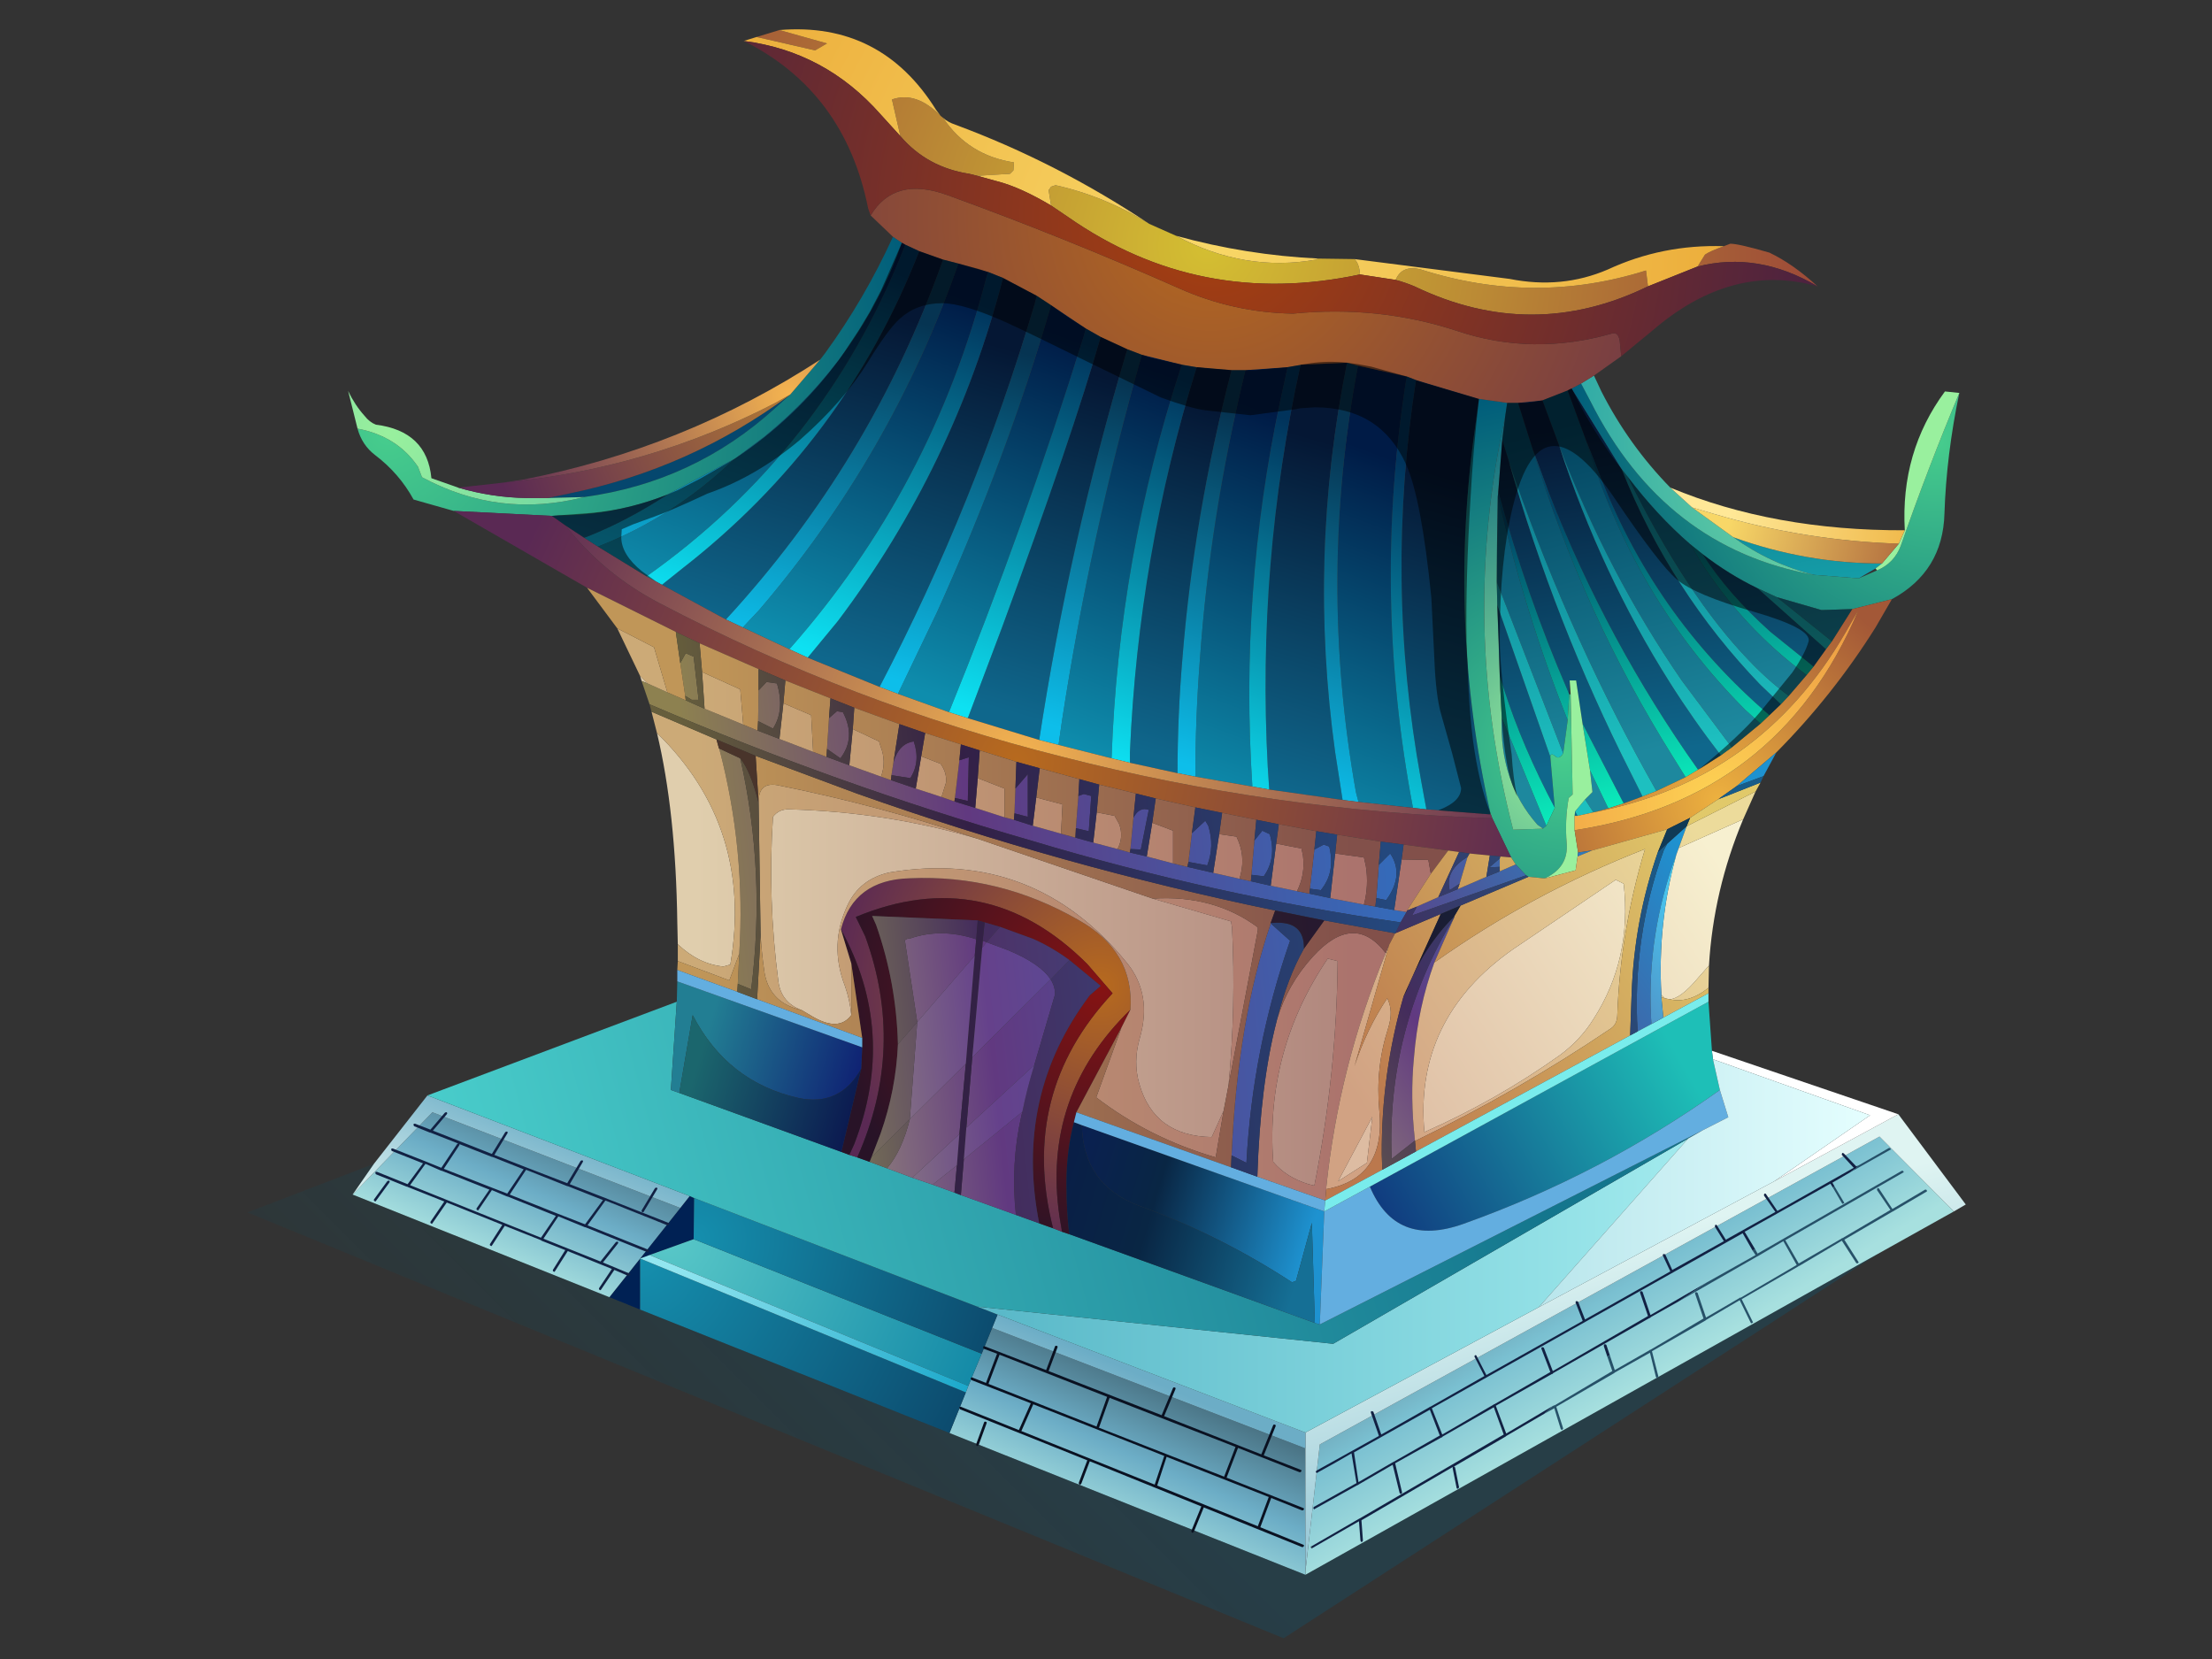 <svg version="1.1" xmlns="http://www.w3.org/2000/svg" width="1024" height="768">
    <rect width="100%" height="100%" fill="#333333" stroke="none"/>
    <defs>
        <linearGradient x1="139.80" y1="70.88" x2="130.20" y2="35.13" gradientUnits="userSpaceOnUse" spreadMethod="pad" id="G1">
            <stop offset="0.00" stop-color="#1D889E" stop-opacity="1.00"/>
            <stop offset="0.93" stop-color="#02425E" stop-opacity="1.00"/>
        </linearGradient>
        <linearGradient x1="130.45" y1="73.52" x2="125.55" y2="40.18" gradientUnits="userSpaceOnUse" spreadMethod="pad" id="G2">
            <stop offset="0.00" stop-color="#0F678C" stop-opacity="1.00"/>
            <stop offset="1.00" stop-color="#051734" stop-opacity="1.00"/>
        </linearGradient>
        <linearGradient x1="140.50" y1="77.10" x2="132.20" y2="46.20" gradientUnits="userSpaceOnUse" spreadMethod="pad" id="G3">
            <stop offset="0.00" stop-color="#0BF4C0" stop-opacity="1.00"/>
            <stop offset="1.00" stop-color="#004566" stop-opacity="1.00"/>
        </linearGradient>
        <linearGradient x1="130.45" y1="73.52" x2="125.55" y2="40.18" gradientUnits="userSpaceOnUse" spreadMethod="pad" id="G4">
            <stop offset="0.00" stop-color="#1DC0C0" stop-opacity="1.00"/>
            <stop offset="1.00" stop-color="#0A6F87" stop-opacity="1.00"/>
        </linearGradient>
        <linearGradient x1="59.38" y1="67.74" x2="72.93" y2="31.56" gradientUnits="userSpaceOnUse" spreadMethod="pad" id="G5">
            <stop offset="0.00" stop-color="#0E8DAD" stop-opacity="1.00"/>
            <stop offset="1.00" stop-color="#001B46" stop-opacity="1.00"/>
        </linearGradient>
        <linearGradient x1="67.60" y1="69.55" x2="77.50" y2="35.75" gradientUnits="userSpaceOnUse" spreadMethod="pad" id="G6">
            <stop offset="0.00" stop-color="#0F678C" stop-opacity="1.00"/>
            <stop offset="1.00" stop-color="#051734" stop-opacity="1.00"/>
        </linearGradient>
        <linearGradient x1="67.60" y1="69.55" x2="77.50" y2="35.75" gradientUnits="userSpaceOnUse" spreadMethod="pad" id="G7">
            <stop offset="0.00" stop-color="#0DBEEA" stop-opacity="1.00"/>
            <stop offset="1.00" stop-color="#063452" stop-opacity="1.00"/>
        </linearGradient>
        <linearGradient x1="59.38" y1="67.74" x2="72.93" y2="31.56" gradientUnits="userSpaceOnUse" spreadMethod="pad" id="G8">
            <stop offset="0.00" stop-color="#0DE1F2" stop-opacity="1.00"/>
            <stop offset="1.00" stop-color="#01335B" stop-opacity="1.00"/>
        </linearGradient>
        <linearGradient x1="129.97" y1="137.41" x2="120.63" y2="121.89" gradientUnits="userSpaceOnUse" spreadMethod="pad" id="G9">
            <stop offset="0.00" stop-color="#A7E0DF" stop-opacity="1.00"/>
            <stop offset="0.52" stop-color="#7AC0D1" stop-opacity="1.00"/>
            <stop offset="1.00" stop-color="#61869A" stop-opacity="1.00"/>
        </linearGradient>
        <linearGradient x1="14.41" y1="124.54" x2="20.79" y2="110.06" gradientUnits="userSpaceOnUse" spreadMethod="pad" id="G10">
            <stop offset="0.00" stop-color="#A7E0DF" stop-opacity="1.00"/>
            <stop offset="0.51" stop-color="#6CADC6" stop-opacity="1.00"/>
            <stop offset="1.00" stop-color="#497283" stop-opacity="1.00"/>
        </linearGradient>
        <linearGradient x1="124.34" y1="123.70" x2="133.46" y2="158.70" gradientUnits="userSpaceOnUse" spreadMethod="pad" id="G11">
            <stop offset="0.00" stop-color="#DFF4F2" stop-opacity="1.00"/>
            <stop offset="1.00" stop-color="#6CADC6" stop-opacity="1.00"/>
        </linearGradient>
        <linearGradient x1="14.41" y1="124.54" x2="20.79" y2="110.06" gradientUnits="userSpaceOnUse" spreadMethod="pad" id="G12">
            <stop offset="0.00" stop-color="#DFF4F2" stop-opacity="1.00"/>
            <stop offset="1.00" stop-color="#6CADC6" stop-opacity="1.00"/>
        </linearGradient>
        <radialGradient cx="32.20" cy="122.40" fx="32.20" fy="122.40" r="33.90" gradientUnits="userSpaceOnUse" spreadMethod="pad" id="G13">
            <stop offset="0.00" stop-color="#59C8C8" stop-opacity="1.00"/>
            <stop offset="1.00" stop-color="#148AA7" stop-opacity="1.00"/>
        </radialGradient>
        <radialGradient cx="29.50" cy="124.35" fx="29.50" fy="124.35" r="35.80" gradientUnits="userSpaceOnUse" spreadMethod="pad" id="G14">
            <stop offset="0.00" stop-color="#158FAE" stop-opacity="1.00"/>
            <stop offset="1.00" stop-color="#0C4B6E" stop-opacity="1.00"/>
        </radialGradient>
        <radialGradient cx="34.90" cy="122.40" fx="34.90" fy="122.40" r="31.60" gradientUnits="userSpaceOnUse" spreadMethod="pad" id="G15">
            <stop offset="0.00" stop-color="#158FAE" stop-opacity="1.00"/>
            <stop offset="1.00" stop-color="#0C4B6E" stop-opacity="1.00"/>
        </radialGradient>
        <radialGradient cx="32.20" cy="122.40" fx="32.20" fy="122.40" r="33.90" gradientUnits="userSpaceOnUse" spreadMethod="pad" id="G16">
            <stop offset="0.00" stop-color="#9CEBF3" stop-opacity="1.00"/>
            <stop offset="1.00" stop-color="#1BA8CB" stop-opacity="1.00"/>
        </radialGradient>
        <linearGradient x1="-6.40" y1="120.20" x2="157.60" y2="120.20" gradientUnits="userSpaceOnUse" spreadMethod="pad" id="G17">
            <stop offset="0.00" stop-color="#1086A3" stop-opacity="1.00"/>
            <stop offset="1.00" stop-color="#B8FAF9" stop-opacity="1.00"/>
        </linearGradient>
        <linearGradient x1="114.54" y1="96.39" x2="-40.04" y2="137.81" gradientUnits="userSpaceOnUse" spreadMethod="pad" id="G18">
            <stop offset="0.00" stop-color="#14768D" stop-opacity="1.00"/>
            <stop offset="1.00" stop-color="#64F9EA" stop-opacity="1.00"/>
        </linearGradient>
        <radialGradient cx="122.60" cy="73.40" fx="122.60" fy="73.40" r="36.75" gradientUnits="userSpaceOnUse" spreadMethod="pad" id="G19">
            <stop offset="0.00" stop-color="#47CD8D" stop-opacity="1.00"/>
            <stop offset="1.00" stop-color="#005C7A" stop-opacity="1.00"/>
        </radialGradient>
        <radialGradient cx="160.20" cy="41.85" fx="160.20" fy="41.85" r="37.55" gradientUnits="userSpaceOnUse" spreadMethod="pad" id="G20">
            <stop offset="0.00" stop-color="#47CD8D" stop-opacity="1.00"/>
            <stop offset="1.00" stop-color="#005C7A" stop-opacity="1.00"/>
        </radialGradient>
        <radialGradient cx="4.05" cy="41.10" fx="4.05" fy="41.10" r="55.70" gradientUnits="userSpaceOnUse" spreadMethod="pad" id="G21">
            <stop offset="0.00" stop-color="#47CD8D" stop-opacity="1.00"/>
            <stop offset="1.00" stop-color="#005C7A" stop-opacity="1.00"/>
        </radialGradient>
        <radialGradient cx="122.60" cy="73.40" fx="122.60" fy="73.40" r="36.75" gradientUnits="userSpaceOnUse" spreadMethod="pad" id="G22">
            <stop offset="0.00" stop-color="#99F09E" stop-opacity="1.00"/>
            <stop offset="1.00" stop-color="#005C7A" stop-opacity="1.00"/>
        </radialGradient>
        <radialGradient cx="160.20" cy="41.85" fx="160.20" fy="41.85" r="37.55" gradientUnits="userSpaceOnUse" spreadMethod="pad" id="G23">
            <stop offset="0.00" stop-color="#99F09E" stop-opacity="1.00"/>
            <stop offset="1.00" stop-color="#2DA8A7" stop-opacity="1.00"/>
        </radialGradient>
        <radialGradient cx="4.05" cy="41.10" fx="4.05" fy="41.10" r="55.70" gradientUnits="userSpaceOnUse" spreadMethod="pad" id="G24">
            <stop offset="0.00" stop-color="#99F09E" stop-opacity="1.00"/>
            <stop offset="1.00" stop-color="#2DA8A7" stop-opacity="1.00"/>
        </radialGradient>
        <radialGradient cx="86.75" cy="22.20" fx="86.75" fy="22.20" r="61.85" gradientUnits="userSpaceOnUse" spreadMethod="pad" id="G25">
            <stop offset="0.00" stop-color="#D4BF32" stop-opacity="1.00"/>
            <stop offset="1.00" stop-color="#9C4938" stop-opacity="1.00"/>
        </radialGradient>
        <radialGradient cx="86.75" cy="22.20" fx="86.75" fy="22.20" r="61.85" gradientUnits="userSpaceOnUse" spreadMethod="pad" id="G26">
            <stop offset="0.00" stop-color="#F8D767" stop-opacity="1.00"/>
            <stop offset="1.00" stop-color="#EAA633" stop-opacity="1.00"/>
        </radialGradient>
        <radialGradient cx="87.10" cy="19.25" fx="87.10" fy="19.25" r="74.83" gradientUnits="userSpaceOnUse" spreadMethod="pad" id="G27">
            <stop offset="0.00" stop-color="#B76A1E" stop-opacity="1.00"/>
            <stop offset="0.87" stop-color="#5A2954" stop-opacity="1.00"/>
        </radialGradient>
        <radialGradient cx="87.10" cy="19.25" fx="87.10" fy="19.25" r="74.83" gradientUnits="userSpaceOnUse" spreadMethod="pad" id="G28">
            <stop offset="0.00" stop-color="#A9400E" stop-opacity="1.00"/>
            <stop offset="0.87" stop-color="#462043" stop-opacity="1.00"/>
        </radialGradient>
        <radialGradient cx="67.45" cy="74.25" fx="67.45" fy="74.25" r="62.15" gradientUnits="userSpaceOnUse" spreadMethod="pad" id="G29">
            <stop offset="0.00" stop-color="#B76A1E" stop-opacity="1.00"/>
            <stop offset="0.87" stop-color="#5A2954" stop-opacity="1.00"/>
        </radialGradient>
        <radialGradient cx="44.60" cy="37.25" fx="44.60" fy="37.25" r="34.90" gradientUnits="userSpaceOnUse" spreadMethod="pad" id="G30">
            <stop offset="0.00" stop-color="#B37935" stop-opacity="1.00"/>
            <stop offset="0.87" stop-color="#5A2954" stop-opacity="1.00"/>
        </radialGradient>
        <radialGradient cx="138.20" cy="78.05" fx="138.20" fy="78.05" r="26.75" gradientUnits="userSpaceOnUse" spreadMethod="pad" id="G31">
            <stop offset="0.00" stop-color="#EDB13F" stop-opacity="1.00"/>
            <stop offset="0.87" stop-color="#A35837" stop-opacity="1.00"/>
        </radialGradient>
        <radialGradient cx="134.05" cy="49.25" fx="134.05" fy="49.25" r="26.75" gradientUnits="userSpaceOnUse" spreadMethod="pad" id="G32">
            <stop offset="0.20" stop-color="#F8D767" stop-opacity="1.00"/>
            <stop offset="1.00" stop-color="#A45A37" stop-opacity="1.00"/>
        </radialGradient>
        <radialGradient cx="134.05" cy="49.25" fx="134.05" fy="49.25" r="26.75" gradientUnits="userSpaceOnUse" spreadMethod="pad" id="G33">
            <stop offset="0.20" stop-color="#FFE897" stop-opacity="1.00"/>
            <stop offset="1.00" stop-color="#EDB13E" stop-opacity="1.00"/>
        </radialGradient>
        <radialGradient cx="138.20" cy="78.05" fx="138.20" fy="78.05" r="26.75" gradientUnits="userSpaceOnUse" spreadMethod="pad" id="G34">
            <stop offset="0.00" stop-color="#FED354" stop-opacity="1.00"/>
            <stop offset="0.87" stop-color="#EC9742" stop-opacity="1.00"/>
        </radialGradient>
        <radialGradient cx="44.60" cy="37.25" fx="44.60" fy="37.25" r="34.90" gradientUnits="userSpaceOnUse" spreadMethod="pad" id="G35">
            <stop offset="0.00" stop-color="#F5B450" stop-opacity="1.00"/>
            <stop offset="0.87" stop-color="#5A2954" stop-opacity="1.00"/>
        </radialGradient>
        <radialGradient cx="67.45" cy="74.25" fx="67.45" fy="74.25" r="62.15" gradientUnits="userSpaceOnUse" spreadMethod="pad" id="G36">
            <stop offset="0.00" stop-color="#F5B450" stop-opacity="1.00"/>
            <stop offset="0.87" stop-color="#5A2954" stop-opacity="1.00"/>
        </radialGradient>
        <linearGradient x1="145.46" y1="76.10" x2="84.34" y2="119.00" gradientUnits="userSpaceOnUse" spreadMethod="pad" id="G37">
            <stop offset="0.17" stop-color="#1E92D0" stop-opacity="1.00"/>
            <stop offset="0.60" stop-color="#613980" stop-opacity="1.00"/>
            <stop offset="1.00" stop-color="#B7BE76" stop-opacity="1.00"/>
        </linearGradient>
        <linearGradient x1="105.08" y1="85.76" x2="35.92" y2="93.04" gradientUnits="userSpaceOnUse" spreadMethod="pad" id="G38">
            <stop offset="0.00" stop-color="#356AB9" stop-opacity="1.00"/>
            <stop offset="0.60" stop-color="#613980" stop-opacity="1.00"/>
            <stop offset="1.00" stop-color="#B7BE76" stop-opacity="1.00"/>
        </linearGradient>
        <radialGradient cx="75.95" cy="96.85" fx="75.95" fy="96.85" r="31.35" gradientUnits="userSpaceOnUse" spreadMethod="pad" id="G39">
            <stop offset="0.00" stop-color="#B76A1E" stop-opacity="1.00"/>
            <stop offset="0.87" stop-color="#5A2954" stop-opacity="1.00"/>
        </radialGradient>
        <radialGradient cx="75.95" cy="96.85" fx="75.95" fy="96.85" r="31.35" gradientUnits="userSpaceOnUse" spreadMethod="pad" id="G40">
            <stop offset="0.00" stop-color="#861313" stop-opacity="1.00"/>
            <stop offset="0.87" stop-color="#281327" stop-opacity="1.00"/>
        </radialGradient>
        <linearGradient x1="96.49" y1="124.06" x2="35.01" y2="105.54" gradientUnits="userSpaceOnUse" spreadMethod="pad" id="G41">
            <stop offset="0.00" stop-color="#1E92D0" stop-opacity="1.00"/>
            <stop offset="0.25" stop-color="#092644" stop-opacity="1.00"/>
            <stop offset="0.71" stop-color="#0C136E" stop-opacity="1.00"/>
            <stop offset="1.00" stop-color="#227E93" stop-opacity="1.00"/>
        </linearGradient>
        <linearGradient x1="135.14" y1="105.49" x2="84.26" y2="134.91" gradientUnits="userSpaceOnUse" spreadMethod="pad" id="G42">
            <stop offset="0.00" stop-color="#1EBFB7" stop-opacity="1.00"/>
            <stop offset="0.75" stop-color="#0C136E" stop-opacity="1.00"/>
        </linearGradient>
        <linearGradient x1="105.08" y1="85.76" x2="35.92" y2="93.04" gradientUnits="userSpaceOnUse" spreadMethod="pad" id="G43">
            <stop offset="0.00" stop-color="#2E5B9E" stop-opacity="1.00"/>
            <stop offset="0.60" stop-color="#442C5C" stop-opacity="1.00"/>
            <stop offset="1.00" stop-color="#A4AC53" stop-opacity="1.00"/>
        </linearGradient>
        <linearGradient x1="105.08" y1="85.76" x2="35.92" y2="93.04" gradientUnits="userSpaceOnUse" spreadMethod="pad" id="G44">
            <stop offset="0.00" stop-color="#356AB9" stop-opacity="1.00"/>
            <stop offset="0.60" stop-color="#65418B" stop-opacity="1.00"/>
            <stop offset="1.00" stop-color="#B7BE76" stop-opacity="1.00"/>
        </linearGradient>
        <linearGradient x1="105.08" y1="85.76" x2="35.92" y2="93.04" gradientUnits="userSpaceOnUse" spreadMethod="pad" id="G45">
            <stop offset="0.00" stop-color="#2E5B9E" stop-opacity="1.00"/>
            <stop offset="0.60" stop-color="#4D3267" stop-opacity="1.00"/>
            <stop offset="1.00" stop-color="#A4AC53" stop-opacity="1.00"/>
        </linearGradient>
        <linearGradient x1="101.38" y1="104.40" x2="35.13" y2="104.40" gradientUnits="userSpaceOnUse" spreadMethod="pad" id="G46">
            <stop offset="0.00" stop-color="#B0867D" stop-opacity="1.00"/>
            <stop offset="1.00" stop-color="#E0CEAD" stop-opacity="1.00"/>
        </linearGradient>
        <linearGradient x1="105.08" y1="85.76" x2="35.92" y2="93.04" gradientUnits="userSpaceOnUse" spreadMethod="pad" id="G47">
            <stop offset="0.00" stop-color="#356AB9" stop-opacity="1.00"/>
            <stop offset="0.60" stop-color="#613980" stop-opacity="1.00"/>
            <stop offset="1.00" stop-color="#8D8150" stop-opacity="1.00"/>
        </linearGradient>
        <linearGradient x1="100.56" y1="106.36" x2="137.34" y2="82.64" gradientUnits="userSpaceOnUse" spreadMethod="pad" id="G48">
            <stop offset="0.00" stop-color="#DDBCA2" stop-opacity="1.00"/>
            <stop offset="1.00" stop-color="#F7F0D0" stop-opacity="1.00"/>
        </linearGradient>
        <linearGradient x1="30.80" y1="160.15" x2="63.20" y2="127.75" gradientUnits="userSpaceOnUse" spreadMethod="pad" id="G49">
            <stop offset="0.00" stop-color="#0B4B5B" stop-opacity="0.15"/>
            <stop offset="0.99" stop-color="#0A5676" stop-opacity="0.30"/>
        </linearGradient>
        <linearGradient x1="101.38" y1="104.40" x2="35.13" y2="104.40" gradientUnits="userSpaceOnUse" spreadMethod="pad" id="G50">
            <stop offset="0.00" stop-color="#AB736D" stop-opacity="1.00"/>
            <stop offset="1.00" stop-color="#CCAA77" stop-opacity="1.00"/>
        </linearGradient>
        <linearGradient x1="100.56" y1="106.36" x2="137.34" y2="82.64" gradientUnits="userSpaceOnUse" spreadMethod="pad" id="G51">
            <stop offset="0.00" stop-color="#D1A283" stop-opacity="1.00"/>
            <stop offset="1.00" stop-color="#ECDB9B" stop-opacity="1.00"/>
        </linearGradient>
        <linearGradient x1="101.38" y1="104.40" x2="35.13" y2="104.40" gradientUnits="userSpaceOnUse" spreadMethod="pad" id="G52">
            <stop offset="0.00" stop-color="#82504A" stop-opacity="1.00"/>
            <stop offset="1.00" stop-color="#C09658" stop-opacity="1.00"/>
        </linearGradient>
        <linearGradient x1="100.56" y1="106.36" x2="137.34" y2="82.64" gradientUnits="userSpaceOnUse" spreadMethod="pad" id="G53">
            <stop offset="0.00" stop-color="#BB784D" stop-opacity="1.00"/>
            <stop offset="1.00" stop-color="#E1C96A" stop-opacity="1.00"/>
        </linearGradient>
        <linearGradient x1="96.49" y1="124.06" x2="35.01" y2="105.54" gradientUnits="userSpaceOnUse" spreadMethod="pad" id="G54">
            <stop offset="0.00" stop-color="#156F95" stop-opacity="1.00"/>
            <stop offset="0.25" stop-color="#092644" stop-opacity="1.00"/>
            <stop offset="0.71" stop-color="#09104D" stop-opacity="1.00"/>
            <stop offset="1.00" stop-color="#1B666D" stop-opacity="1.00"/>
        </linearGradient>
        <linearGradient x1="145.46" y1="76.10" x2="84.34" y2="119.00" gradientUnits="userSpaceOnUse" spreadMethod="pad" id="G55">
            <stop offset="0.16" stop-color="#44DAFF" stop-opacity="1.00"/>
            <stop offset="0.60" stop-color="#613980" stop-opacity="1.00"/>
            <stop offset="1.00" stop-color="#B7BE76" stop-opacity="1.00"/>
        </linearGradient>
        <linearGradient x1="145.46" y1="76.10" x2="84.34" y2="119.00" gradientUnits="userSpaceOnUse" spreadMethod="pad" id="G56">
            <stop offset="0.19" stop-color="#185C89" stop-opacity="1.00"/>
            <stop offset="0.60" stop-color="#442C5C" stop-opacity="1.00"/>
            <stop offset="1.00" stop-color="#7D8440" stop-opacity="1.00"/>
        </linearGradient>
        <linearGradient x1="105.08" y1="85.76" x2="35.92" y2="93.04" gradientUnits="userSpaceOnUse" spreadMethod="pad" id="G57">
            <stop offset="0.00" stop-color="#24487D" stop-opacity="1.00"/>
            <stop offset="0.60" stop-color="#332046" stop-opacity="1.00"/>
            <stop offset="1.00" stop-color="#665E3C" stop-opacity="1.00"/>
        </linearGradient>
        <linearGradient x1="105.08" y1="85.76" x2="35.92" y2="93.04" gradientUnits="userSpaceOnUse" spreadMethod="pad" id="G58">
            <stop offset="0.00" stop-color="#22152F" stop-opacity="1.00"/>
            <stop offset="1.00" stop-color="#4D372B" stop-opacity="1.00"/>
        </linearGradient>
        <linearGradient x1="145.46" y1="76.10" x2="84.34" y2="119.00" gradientUnits="userSpaceOnUse" spreadMethod="pad" id="G59">
            <stop offset="0.19" stop-color="#103A56" stop-opacity="1.00"/>
            <stop offset="0.60" stop-color="#1D1328" stop-opacity="1.00"/>
            <stop offset="1.00" stop-color="#7D8440" stop-opacity="1.00"/>
        </linearGradient>
        <linearGradient x1="-9.50" y1="120.70" x2="154.50" y2="120.70" gradientUnits="userSpaceOnUse" spreadMethod="pad" id="G60">
            <stop offset="0.00" stop-color="#1086A3" stop-opacity="1.00"/>
            <stop offset="1.00" stop-color="#E6FFFF" stop-opacity="1.00"/>
        </linearGradient>
    </defs>
    <g transform="scale(4.59,4.59) translate(35.06,2.58)">
        <path fill="#05476E" fill-opacity="1.00" d="M44.60,37.25 L43.10,38.60 Q34.90,46.05 23.85,47.55 L20.15,47.65 L22.30,47.20 Q34.55,44.70 44.60,37.25 Z"/>
        <path fill="#002154" fill-opacity="1.00" d="M34.95,118.25 L34.90,122.40 L30.45,124.00 L29.50,124.35 L33.55,119.25 L34.50,118.05 L34.95,118.25 M29.50,124.35 L29.50,129.50 L26.40,128.25 L29.50,124.35 Z"/>
        <path fill="url(#G1)" d="M129.10,45.50 Q132.10,49.45 135.40,52.30 L136.45,54.05 Q140.75,60.75 147.15,65.50 L145.35,67.60 Q143.30,66.10 141.35,64.05 Q135.10,57.60 129.10,45.50 M144.15,57.65 L148.65,58.95 L151.75,58.85 L149.70,62.10 L144.15,57.65 M123.05,36.80 L124.95,41.95 Q129.65,57.65 140.95,69.00 L142.50,70.40 L139.60,72.80 L134.55,66.05 Q127.10,55.25 122.20,42.40 L120.50,37.80 L123.05,36.80 M116.45,41.80 L116.75,39.40 L116.95,38.05 L118.05,38.05 L119.55,42.80 Q124.55,59.25 133.70,73.80 L134.95,75.80 L132.00,77.20 Q123.45,62.10 117.75,45.80 L117.10,43.90 L116.45,41.80 M120.50,80.95 L120.00,80.60 Q116.15,76.25 116.40,69.80 L120.90,80.70 L120.60,80.95 L120.50,80.95 M115.90,56.10 L116.00,47.50 L116.10,47.80 Q118.70,59.15 123.05,70.05 L122.60,73.40 L115.90,56.10 M124.80,78.05 L125.55,77.30 L125.30,75.10 L127.15,78.95 L125.65,79.35 L124.80,78.05 Z"/>
        <path fill="url(#G2)" d="M123.45,36.60 L128.50,44.75 Q133.40,57.05 142.50,66.50 L144.55,68.45 L143.40,69.55 Q131.55,59.40 126.05,44.70 L124.95,41.95 L123.05,36.80 L123.45,36.60 M136.65,53.30 Q139.30,55.35 142.20,56.75 L149.10,62.90 L147.85,64.65 L143.50,61.15 Q139.25,57.35 136.65,53.30 M116.45,41.80 L117.10,43.90 Q121.75,60.25 129.40,75.35 L130.60,77.75 L128.70,78.45 L124.55,70.40 L123.90,66.05 L123.25,66.05 L123.20,67.45 L123.00,66.95 Q118.95,57.60 116.05,47.00 L116.45,41.80 M119.55,42.80 L118.05,38.05 L120.50,37.80 L122.20,42.40 Q126.45,55.35 133.35,66.25 Q135.75,70.05 138.50,73.60 L136.20,75.05 Q127.05,62.15 121.20,47.25 L119.55,42.80 M116.20,65.60 L115.95,58.45 L121.30,73.75 L121.75,78.90 Q118.50,72.75 116.65,67.00 L116.20,65.60 M123.75,79.70 L123.80,79.25 L124.05,79.70 L123.75,79.70 Z"/>
        <path fill="url(#G3)" d="M135.40,52.30 L136.65,53.30 Q139.25,57.35 143.50,61.15 L147.85,64.65 L147.15,65.50 Q140.75,60.75 136.45,54.05 L135.40,52.30 M124.95,41.95 L126.05,44.70 Q131.55,59.40 143.40,69.55 L142.50,70.40 L140.95,69.00 Q129.65,57.65 124.95,41.95 M134.95,75.80 L133.70,73.80 Q124.55,59.25 119.55,42.80 L121.20,47.25 Q127.05,62.15 136.20,75.05 L134.95,75.80 M116.40,69.80 L116.20,65.60 L116.65,67.00 Q118.50,72.75 121.75,78.90 L120.90,80.70 L116.40,69.80 M116.00,47.50 L116.05,47.00 Q118.95,57.60 123.00,66.95 L123.20,67.45 L123.05,70.05 Q118.70,59.15 116.10,47.80 L116.00,47.50 M125.30,75.10 L124.55,70.40 L128.70,78.45 L127.15,78.95 L125.30,75.10 Z"/>
        <path fill="url(#G4)" d="M128.50,44.75 L129.10,45.50 Q135.10,57.60 141.35,64.05 Q143.30,66.10 145.35,67.60 L144.55,68.45 L142.50,66.50 Q133.40,57.05 128.50,44.75 M142.20,56.75 L144.15,57.65 L149.70,62.10 L149.10,62.90 L142.20,56.75 M147.90,55.40 Q143.50,54.30 139.75,51.60 Q147.05,54.25 154.75,54.25 L154.10,54.75 L152.40,55.75 L147.90,55.40 M117.10,43.90 L117.75,45.80 Q123.45,62.10 132.00,77.20 L130.60,77.75 L129.40,75.35 Q121.75,60.25 117.10,43.90 M115.95,58.45 L115.90,56.10 L122.60,73.40 Q122.20,74.05 121.80,73.70 Q121.35,73.30 121.30,73.75 L115.95,58.45 M123.80,79.25 L124.80,78.05 L125.65,79.35 L124.05,79.70 L123.80,79.25 M139.60,72.80 L138.50,73.60 Q135.75,70.05 133.35,66.25 Q126.45,55.35 122.20,42.40 Q127.10,55.25 134.55,66.05 L139.60,72.80 Z"/>
        <path fill="url(#G5)" d="M94.80,34.45 L94.05,37.90 Q89.95,57.10 91.25,76.75 L85.50,75.75 Q85.50,69.90 85.95,64.05 Q86.95,49.60 90.55,34.75 L94.80,34.45 M84.15,34.20 L84.05,34.45 Q77.75,53.65 77.05,73.90 L71.70,72.55 L72.05,70.10 Q74.90,51.55 80.10,33.20 L84.15,34.20 M106.85,35.40 L106.75,35.80 Q103.35,57.45 107.45,78.90 L101.95,78.30 L101.70,77.35 Q97.85,55.70 101.90,34.30 L106.85,35.40 M55.90,21.90 L56.25,22.10 L56.05,22.60 Q47.95,42.95 30.15,55.55 L25.25,52.55 Q33.00,49.50 38.95,43.75 L39.10,43.65 L42.05,41.45 Q51.75,33.50 55.90,21.90 M61.60,24.00 L64.60,24.85 L64.45,25.30 Q58.95,46.60 44.55,62.90 L39.85,60.70 L41.50,58.95 Q54.85,43.35 61.60,24.00 M70.95,28.20 L74.45,30.55 L74.25,31.30 Q68.25,50.55 60.65,69.25 L55.50,67.40 L59.45,59.15 Q66.50,43.55 70.95,28.20 Z"/>
        <path fill="url(#G6)" d="M92.95,77.05 L92.80,74.75 Q91.70,54.25 96.10,34.25 L96.15,34.20 L100.80,34.00 Q96.85,53.50 99.60,73.30 L100.35,78.10 L92.95,77.05 M85.65,34.45 L89.15,34.75 Q85.35,49.40 84.20,63.75 Q83.70,69.60 83.70,75.40 L78.90,74.35 L78.90,73.30 Q79.75,53.45 85.60,34.55 L85.65,34.45 M108.80,79.05 L108.25,76.05 Q104.60,56.00 107.75,35.75 L114.10,37.65 L113.75,40.25 Q110.90,60.15 115.25,79.40 L115.20,79.55 L108.80,79.05 M21.95,50.40 L20.60,49.45 L21.25,49.40 Q26.95,49.40 32.25,47.30 Q28.20,49.95 24.15,51.55 L23.85,51.65 L21.95,50.40 M57.65,22.75 L60.05,23.60 L59.95,23.90 Q52.75,44.05 38.15,59.90 L31.70,56.40 L33.70,54.80 Q50.10,42.05 57.65,22.75 M66.10,25.45 L69.50,27.25 L69.30,28.05 Q63.35,48.15 53.65,66.70 L46.40,63.75 L49.45,60.05 Q61.20,44.45 66.10,25.45 M75.95,31.40 L78.65,32.65 L78.50,33.10 Q72.75,52.40 69.75,72.05 L62.55,69.85 L66.00,60.70 Q73.10,41.40 75.95,31.40 Z"/>
        <path fill="url(#G7)" d="M83.70,75.40 Q83.70,69.60 84.20,63.75 Q85.35,49.40 89.15,34.75 L90.55,34.75 Q86.95,49.60 85.95,64.05 Q85.50,69.90 85.50,75.75 L83.70,75.40 M80.10,33.20 Q74.90,51.55 72.05,70.10 L71.70,72.55 L69.75,72.05 Q72.75,52.40 78.50,33.10 L78.65,32.65 L80.10,33.20 M101.90,34.30 Q97.85,55.70 101.70,77.35 L101.95,78.30 L100.35,78.10 L99.60,73.30 Q96.85,53.50 100.80,34.00 L101.90,34.30 M60.05,23.60 L61.60,24.00 Q54.85,43.35 41.50,58.95 L39.85,60.70 L38.15,59.90 Q52.75,44.05 59.95,23.90 L60.05,23.60 M69.50,27.25 L70.95,28.20 Q66.50,43.55 59.45,59.15 L55.50,67.40 L53.65,66.70 Q63.35,48.15 69.30,28.05 L69.50,27.25 M39.10,43.65 L38.95,43.75 Q33.00,49.50 25.25,52.55 L23.85,51.65 L24.15,51.55 Q28.20,49.95 32.25,47.30 L39.10,43.65 Z"/>
        <path fill="url(#G8)" d="M95.95,34.25 L96.10,34.25 Q91.70,54.25 92.80,74.75 L92.95,77.05 L91.25,76.75 Q89.95,57.10 94.05,37.90 L94.80,34.45 L95.95,34.25 M85.60,34.55 Q79.75,53.45 78.90,73.30 L78.90,74.35 L77.05,73.90 Q77.75,53.65 84.05,34.45 L84.15,34.20 L85.60,34.45 L85.60,34.55 M107.45,78.90 Q103.35,57.45 106.75,35.80 L106.85,35.40 L107.75,35.75 Q104.60,56.00 108.25,76.05 L108.80,79.05 L107.45,78.90 M56.25,22.10 L57.65,22.75 Q50.10,42.05 33.70,54.80 L31.70,56.40 L30.15,55.55 Q47.95,42.95 56.05,22.60 L56.25,22.10 M64.60,24.85 L66.10,25.45 Q61.20,44.45 49.45,60.05 L46.40,63.75 L44.55,62.90 Q58.95,46.60 64.45,25.30 L64.60,24.85 M74.45,30.55 L75.95,31.40 Q73.10,41.40 66.00,60.70 L62.55,69.85 L60.65,69.25 Q68.25,50.55 74.25,31.30 L74.45,30.55 Z"/>
        <path fill="url(#G9)" d="M162.00,119.60 L154.30,123.90 L96.60,156.25 L96.60,155.90 L98.05,143.10 L154.50,112.05 L162.00,119.60 Z"/>
        <path fill="url(#G10)" d="M63.95,133.95 L65.00,131.35 L96.60,143.50 L96.60,155.90 L96.60,156.25 L60.70,141.95 L62.35,137.85 L62.60,137.20 L63.95,133.95 M33.55,119.25 L29.50,124.35 L26.40,128.25 L0.50,117.90 L8.55,109.60 L33.55,119.25 Z"/>
        <path fill="url(#G11)" d="M156.40,109.80 L163.20,118.90 L162.00,119.60 L154.50,112.05 L98.05,143.10 L96.60,155.90 L96.60,143.50 L96.60,141.90 L120.15,129.25 L143.90,116.55 L156.40,109.80 Z"/>
        <path fill="url(#G12)" d="M2.65,114.80 L8.05,107.90 L34.50,118.05 L33.55,119.25 L8.55,109.60 L0.50,117.90 L2.65,114.80 M65.55,130.00 L96.60,141.90 L96.60,143.50 L65.00,131.35 L65.55,130.00 Z"/>
        <path fill="url(#G13)" d="M34.90,122.40 L63.95,133.95 L62.60,137.20 L30.45,124.00 L34.90,122.40 Z"/>
        <path fill="url(#G14)" d="M62.35,137.85 L60.70,141.95 L29.50,129.50 L29.50,124.35 L62.35,137.85 Z"/>
        <path fill="url(#G15)" d="M63.50,129.20 L65.55,130.00 L65.00,131.35 L63.95,133.95 L34.90,122.40 L34.95,118.25 L63.50,129.20 Z"/>
        <path fill="url(#G16)" d="M62.60,137.20 L62.35,137.85 L29.50,124.35 L30.45,124.00 L62.60,137.20 Z"/>
        <path fill="url(#G17)" d="M65.55,130.00 L63.50,129.20 L99.40,132.95 L135.20,112.25 L120.15,129.25 L96.60,141.90 L65.55,130.00 Z"/>
        <path fill="url(#G18)" d="M8.05,107.90 L33.20,98.45 L32.60,107.35 L33.45,107.65 L49.80,113.60 L50.60,113.90 L51.40,114.15 L52.65,114.60 L54.40,115.25 L56.95,116.20 L59.00,116.90 L61.20,117.70 L61.45,117.80 L61.85,117.95 L67.40,119.95 L69.75,120.80 L71.15,121.30 L72.05,121.65 L72.80,121.90 L97.55,130.85 L98.05,131.00 L136.70,111.40 L135.20,112.25 L99.40,132.95 L63.50,129.20 L34.95,118.25 L34.50,118.05 L8.05,107.90 Z"/>
        <path fill="#FFFFFF" fill-opacity="1.00" d="M137.60,103.40 L156.40,109.80 L143.90,116.55 L153.55,109.90 L137.70,104.25 L137.60,103.40 Z"/>
        <path fill="url(#G19)" d="M116.95,38.05 L116.75,39.40 Q112.15,60.30 117.55,81.10 L120.55,81.00 L120.60,80.95 L120.90,80.70 L121.75,78.90 L121.30,73.75 Q121.35,73.30 121.80,73.70 Q122.20,74.05 122.60,73.40 L123.05,70.05 L123.20,67.45 L123.35,67.45 L123.55,77.55 L123.15,77.90 Q122.75,80.20 122.95,82.45 Q123.15,84.90 120.75,86.00 L120.60,86.00 L119.10,85.85 L118.85,85.70 L117.80,84.60 L117.35,83.90 L115.45,79.95 L115.30,79.55 L115.25,79.40 Q110.90,60.15 113.75,40.25 L114.10,37.65 L116.95,38.05 Z"/>
        <path fill="url(#G20)" d="M162.55,37.05 Q161.25,43.25 161.05,49.20 Q160.90,55.05 155.75,57.85 L151.75,58.85 L148.65,58.95 L144.15,57.65 L142.20,56.75 Q139.30,55.35 136.65,53.30 L135.40,52.30 Q132.10,49.45 129.10,45.50 L128.50,44.75 L123.45,36.60 L124.40,36.10 L125.35,37.90 Q132.80,52.70 147.90,55.40 L152.40,55.75 L154.25,54.95 Q156.00,54.20 156.65,52.45 Q159.35,44.70 162.55,37.05 Z"/>
        <path fill="url(#G21)" d="M10.70,48.95 L6.65,47.80 Q5.20,45.15 2.75,43.30 Q1.45,42.30 1.00,40.65 Q5.00,41.40 7.10,44.50 L7.50,45.55 Q15.30,49.75 23.85,47.55 Q34.90,46.05 43.10,38.60 L44.60,37.25 L44.65,37.20 L47.65,33.70 L48.15,33.05 Q52.15,27.55 55.00,21.30 L55.90,21.90 Q51.75,33.50 42.05,41.45 L39.10,43.65 L32.25,47.30 Q26.95,49.40 21.25,49.40 L20.60,49.45 L10.70,48.95 Z"/>
        <path fill="#99F09E" fill-opacity="1.00" d="M157.05,50.90 Q156.60,43.00 161.10,36.90 L162.55,37.05 Q159.35,44.70 156.65,52.45 Q156.00,54.20 154.25,54.95 L154.10,54.75 L154.75,54.25 L156.45,52.25 L157.05,50.90 M120.75,86.00 Q123.15,84.90 122.95,82.45 Q122.75,80.20 123.15,77.90 L123.55,77.55 L123.35,67.45 L123.25,66.05 L123.90,66.05 L124.55,70.40 L125.30,75.10 L125.55,77.30 L124.80,78.05 L123.80,79.25 L123.75,79.70 L123.75,81.15 L124.10,83.40 L124.05,83.80 L123.85,85.20 L120.80,86.00 L120.75,86.00 Z"/>
        <path fill="url(#G22)" d="M116.75,39.40 L116.45,41.80 L116.05,47.00 L116.00,47.50 L115.90,56.10 L115.95,58.45 L116.20,65.60 L116.40,69.80 Q116.15,76.25 120.00,80.60 L120.50,80.95 L120.55,81.00 L117.55,81.10 Q112.15,60.30 116.75,39.40 Z"/>
        <path fill="url(#G23)" d="M125.70,35.30 L126.45,36.90 Q129.20,42.30 133.40,46.60 L135.60,48.60 L139.75,51.60 Q143.50,54.30 147.90,55.40 Q132.80,52.70 125.35,37.90 L124.40,36.10 L125.70,35.30 Z"/>
        <path fill="url(#G24)" d="M1.00,40.65 L0.05,36.85 Q0.75,38.30 1.70,39.35 Q2.20,40.00 2.85,40.25 Q8.00,40.90 8.45,45.65 L11.15,46.60 Q14.55,47.60 18.10,47.65 L20.15,47.65 L23.85,47.55 Q15.30,49.75 7.50,45.55 L7.10,44.50 Q5.00,41.40 1.00,40.65 Z"/>
        <path fill="url(#G25)" d="M136.15,24.30 L136.90,23.10 Q137.40,22.75 138.80,22.25 L139.45,22.00 Q140.30,22.00 143.40,22.90 Q145.80,24.05 148.25,26.30 Q142.25,22.75 136.15,24.30 M101.55,23.55 Q102.05,24.05 102.10,25.10 Q85.90,28.55 72.65,19.30 L70.95,18.15 L70.70,16.60 L70.95,16.25 L71.40,16.10 Q76.35,17.20 80.85,20.00 L83.55,21.20 Q90.45,24.90 97.70,23.60 Q97.80,23.50 97.95,23.50 L101.55,23.55 M105.70,25.65 Q106.35,24.10 108.25,24.60 Q119.70,28.25 130.95,24.70 L131.15,26.30 Q119.45,32.00 107.60,26.30 Q106.65,25.90 105.70,25.65 M41.25,1.15 L43.55,0.45 L48.35,1.80 L47.15,2.50 L41.25,1.15 M59.80,9.10 L60.05,9.30 Q62.60,13.10 67.20,13.80 L67.15,14.60 L66.80,14.95 L63.50,15.15 L62.70,14.95 Q58.45,14.30 55.75,11.15 L54.90,7.45 Q57.35,6.60 59.80,9.10 Z"/>
        <path fill="url(#G26)" d="M59.80,9.10 Q57.35,6.60 54.90,7.45 L55.75,11.15 L53.75,8.95 Q48.15,2.60 39.95,1.55 L41.25,1.15 L47.15,2.50 L48.35,1.80 L43.55,0.45 Q53.80,-0.40 59.35,8.50 L59.80,9.10 M138.80,22.25 Q137.40,22.75 136.90,23.10 L136.15,24.30 L131.15,26.30 L130.95,24.70 Q119.70,28.25 108.25,24.60 Q106.35,24.10 105.70,25.65 L102.10,25.10 Q102.05,24.05 101.55,23.55 L117.20,25.55 Q122.45,26.60 127.10,24.60 Q132.60,22.05 138.80,22.25 M60.05,9.30 Q60.55,9.75 61.30,10.00 Q71.55,13.80 80.85,20.00 Q76.35,17.20 71.40,16.10 L70.95,16.25 L70.70,16.60 L70.95,18.15 Q67.85,16.30 65.50,15.70 L63.50,15.15 L66.80,14.95 L67.15,14.60 L67.20,13.80 Q62.60,13.10 60.05,9.30 M83.55,21.20 Q90.60,23.15 97.95,23.50 Q97.80,23.50 97.70,23.60 Q90.45,24.90 83.55,21.20 Z"/>
        <path fill="url(#G27)" d="M128.45,33.35 L125.70,35.30 L124.40,36.10 L123.45,36.60 L123.05,36.80 L120.50,37.80 L118.05,38.05 L116.95,38.05 L114.10,37.65 L107.75,35.75 L106.85,35.40 L101.90,34.30 L100.80,34.00 L96.15,34.20 L95.95,34.25 L94.80,34.45 L90.55,34.75 L89.15,34.75 L85.65,34.45 L85.60,34.45 L84.15,34.20 L80.10,33.20 L78.65,32.65 L75.95,31.40 L74.45,30.55 L70.95,28.20 L69.50,27.25 L66.10,25.45 L64.60,24.85 L61.60,24.00 L60.05,23.60 L57.65,22.75 L56.25,22.10 L55.90,21.90 L55.00,21.30 L52.75,19.15 Q55.15,15.15 60.50,17.10 Q72.35,21.40 83.85,26.50 Q89.35,28.95 95.35,29.05 Q104.00,28.20 111.90,30.80 Q119.50,33.35 127.55,31.05 Q128.15,30.90 128.30,31.80 L128.45,33.35 Z"/>
        <path fill="url(#G28)" d="M128.45,33.35 L128.30,31.80 Q128.15,30.90 127.55,31.05 Q119.50,33.35 111.90,30.80 Q104.00,28.20 95.35,29.05 Q89.35,28.95 83.85,26.50 Q72.35,21.40 60.50,17.10 Q55.15,15.15 52.75,19.15 L52.50,18.45 Q50.15,6.65 39.95,1.55 Q48.15,2.60 53.75,8.95 L55.75,11.15 Q58.45,14.30 62.70,14.95 L63.50,15.15 L65.50,15.70 Q67.85,16.30 70.95,18.15 L72.65,19.30 Q85.90,28.55 102.10,25.10 L105.70,25.65 Q106.65,25.90 107.60,26.30 Q119.45,32.00 131.15,26.30 L136.15,24.30 Q142.25,22.75 148.25,26.30 Q139.60,23.85 131.55,30.80 L128.45,33.35 Z"/>
        <path fill="url(#G29)" d="M24.15,56.70 L10.70,48.95 L20.60,49.45 L21.95,50.40 Q25.80,55.30 31.45,58.25 Q50.90,68.45 72.10,73.75 Q93.30,79.20 115.45,79.95 L117.35,83.90 L116.25,83.80 L115.20,83.70 L113.15,83.50 L112.10,83.35 L111.00,83.20 L106.50,82.60 L104.20,82.30 L99.80,81.60 L97.70,81.25 L93.95,80.55 L93.90,80.55 L91.65,80.10 L88.20,79.40 L85.50,78.85 L81.50,77.95 L79.50,77.45 L75.80,76.55 L73.80,76.00 L69.80,74.90 L67.45,74.25 L63.75,73.10 L61.85,72.50 L58.25,71.35 L55.65,70.45 L51.10,68.80 L48.70,67.85 L44.15,66.05 L41.45,64.90 L35.50,62.30 L33.10,61.15 L24.15,56.70 Z"/>
        <path fill="url(#G30)" d="M11.15,46.60 L15.65,46.10 Q30.20,44.75 43.15,38.05 L44.65,37.20 L44.60,37.25 Q34.55,44.70 22.30,47.20 L20.15,47.65 L18.10,47.65 Q14.55,47.60 11.15,46.60 Z"/>
        <path fill="url(#G31)" d="M155.75,57.85 L154.10,60.70 Q149.80,67.55 144.10,73.30 L140.10,76.70 L138.40,77.90 L138.20,78.05 L135.40,79.90 L133.10,81.05 L132.95,81.10 L125.50,83.20 L124.10,83.40 L123.75,81.15 Q144.30,78.05 152.35,59.00 L151.05,61.25 Q142.40,76.15 125.65,79.35 L127.15,78.95 L128.70,78.45 L130.60,77.75 L132.00,77.20 L134.95,75.80 L136.20,75.05 L138.50,73.60 L139.60,72.80 L142.50,70.40 L143.40,69.55 L144.55,68.45 L145.35,67.60 L147.15,65.50 L147.85,64.65 L149.10,62.90 L149.70,62.10 L151.75,58.85 L155.75,57.85 Z"/>
        <path fill="url(#G32)" d="M139.75,51.60 L135.60,48.60 L137.80,49.25 Q146.90,51.95 156.45,52.25 L154.75,54.25 Q147.05,54.25 139.75,51.60 Z"/>
        <path fill="url(#G33)" d="M133.40,46.60 Q143.85,50.95 157.05,50.90 L156.45,52.25 Q146.90,51.95 137.80,49.25 L135.60,48.60 L133.40,46.60 Z"/>
        <path fill="url(#G34)" d="M123.75,81.15 L123.75,79.70 L124.05,79.70 L125.65,79.35 Q142.40,76.15 151.05,61.25 L152.35,59.00 Q144.30,78.05 123.75,81.15 Z"/>
        <path fill="url(#G35)" d="M15.65,46.10 L17.65,45.80 Q33.90,42.65 47.65,33.70 L44.65,37.20 L43.15,38.05 Q30.20,44.75 15.65,46.10 Z"/>
        <path fill="url(#G36)" d="M91.25,76.75 L92.95,77.05 L100.35,78.10 L101.95,78.30 L107.45,78.90 L108.80,79.05 L115.20,79.55 L115.30,79.55 L115.45,79.95 Q93.30,79.20 72.10,73.75 Q50.90,68.45 31.45,58.25 Q25.80,55.30 21.95,50.40 L23.85,51.65 L25.25,52.55 L30.15,55.55 L31.70,56.40 L38.15,59.90 L39.85,60.70 L44.55,62.90 L46.40,63.75 L53.65,66.70 L55.50,67.40 L60.65,69.25 L62.55,69.85 L69.75,72.05 L71.70,72.55 L77.05,73.90 L78.90,74.35 L83.70,75.40 L85.50,75.75 L91.25,76.75 Z"/>
        <path fill="url(#G37)" d="M144.10,73.30 L142.80,75.70 L140.10,76.70 L144.10,73.30 M112.95,83.85 L112.15,86.55 L111.15,87.20 Q110.65,85.20 112.95,83.85 M111.95,87.10 L114.85,85.85 L116.20,85.30 L117.80,84.60 L118.85,85.70 L107.35,89.75 L107.85,88.85 L110.00,87.90 L111.95,87.10 M116.20,84.00 L116.20,84.85 L115.15,84.90 L116.20,84.00 M124.05,83.80 L124.10,83.40 L125.50,83.20 L124.05,83.80 M111.60,89.95 L109.60,94.50 Q107.95,99.05 107.55,104.05 Q107.15,108.10 107.65,112.45 L105.30,114.30 Q104.75,101.25 111.60,89.95 M135.05,80.75 L134.25,82.95 L134.00,83.65 Q131.05,91.55 131.45,99.95 L131.50,100.70 L130.10,101.45 Q129.55,91.95 132.75,83.15 L133.10,82.50 L135.05,80.75 Z"/>
        <path fill="url(#G38)" d="M57.45,100.50 L56.20,92.25 Q56.45,92.05 56.80,92.05 Q59.90,91.00 63.40,92.15 L63.25,93.80 L57.45,100.50 M56.70,110.30 L62.35,104.70 L61.70,111.80 L56.95,116.20 L54.40,115.25 Q55.90,113.50 56.70,110.30 M64.05,92.30 L64.45,92.45 L64.00,93.00 L64.05,92.30 M63.00,104.05 L70.90,96.20 Q71.35,96.90 71.35,97.70 L69.25,104.85 L62.40,111.15 L63.00,104.05 M68.05,109.55 L67.95,109.95 Q66.85,114.85 67.40,119.95 L61.85,117.95 L62.15,114.35 L68.05,109.55 M59.00,116.90 L61.45,114.95 L61.20,117.70 L59.00,116.90 M61.45,117.80 L61.55,117.10 L61.45,117.80 Z"/>
        <path fill="url(#G39)" d="M71.15,121.30 Q67.70,107.70 77.15,97.60 L74.60,94.65 Q64.40,84.45 51.25,89.90 L52.20,91.85 Q56.30,103.10 51.40,114.15 L50.60,113.90 L51.10,112.80 Q55.45,101.50 49.75,91.15 Q51.05,86.15 56.70,86.00 Q65.70,85.60 73.70,90.20 Q79.35,93.35 78.95,99.25 Q70.00,107.95 71.80,120.15 L72.05,121.65 L71.15,121.30 Z"/>
        <path fill="url(#G40)" d="M71.15,121.30 L69.75,120.80 Q67.20,107.95 74.85,97.80 L75.95,96.85 L72.80,94.25 Q70.95,92.90 69.10,92.10 L65.80,90.90 L64.25,90.45 L63.55,90.25 L52.90,89.80 L53.30,90.70 Q55.35,96.55 55.50,102.75 Q55.30,107.35 53.75,111.75 L52.85,114.10 L52.65,114.60 L51.40,114.15 Q56.30,103.10 52.20,91.85 L51.25,89.90 Q64.40,84.45 74.60,94.65 L77.15,97.60 Q67.70,107.70 71.15,121.30 M49.75,91.15 Q55.45,101.50 51.10,112.80 L50.60,113.90 L49.80,113.60 L51.80,105.20 L51.90,103.05 L51.90,102.10 L50.80,94.60 L49.75,91.15 M72.05,121.65 L71.80,120.15 Q70.00,107.95 78.95,99.25 L78.05,101.05 L73.50,109.60 L73.25,110.60 Q72.50,113.50 72.50,116.70 Q72.50,119.90 72.80,121.90 L72.05,121.65 Z"/>
        <path fill="url(#G41)" d="M33.20,98.45 L33.25,96.40 L51.90,103.05 L51.80,105.20 Q49.65,109.05 45.45,108.15 Q38.30,106.55 34.80,99.80 L33.45,107.65 L32.60,107.35 L33.20,98.45 M97.55,130.85 L97.25,120.75 L95.65,126.60 L95.25,126.75 Q87.90,121.95 79.75,119.00 Q74.20,116.90 74.05,110.90 L98.50,119.60 L98.05,131.00 L97.55,130.85 Z"/>
        <path fill="url(#G42)" d="M137.25,98.45 L137.60,103.40 L137.70,104.25 L138.40,107.35 Q126.40,115.90 112.55,120.85 Q105.70,123.30 103.10,117.10 L137.25,98.45 Z"/>
        <path fill="url(#G43)" d="M63.40,92.15 Q59.90,91.00 56.80,92.05 Q56.45,92.05 56.20,92.25 L57.45,100.50 L55.50,102.75 Q55.35,96.55 53.30,90.70 L52.90,89.80 L63.55,90.25 L63.40,92.15 M52.65,114.60 L52.85,114.10 L56.70,110.30 Q55.90,113.50 54.40,115.25 L52.65,114.60 M64.25,90.45 L65.80,90.90 L64.45,92.45 L64.05,92.30 L64.25,90.45 M72.80,94.25 L75.95,96.85 L74.85,97.80 Q67.20,107.95 69.75,120.80 L67.40,119.95 Q66.85,114.85 67.95,109.95 L68.05,109.55 Q68.50,107.30 69.25,104.85 L71.35,97.70 Q71.35,96.90 70.90,96.20 L72.80,94.25 Z"/>
        <path fill="#332145" fill-opacity="1.00" d="M63.25,93.80 L63.40,92.15 L63.55,90.25 L64.25,90.45 L64.05,92.30 L64.00,93.00 L63.00,104.05 L62.40,111.15 L62.15,114.35 L61.85,117.95 L61.45,117.80 L61.20,117.70 L61.45,114.95 L61.70,111.80 L62.35,104.70 L63.25,93.80 M61.45,117.80 L61.55,117.10 L61.45,117.80 Z"/>
        <path fill="url(#G44)" d="M57.45,100.50 L63.25,93.80 L62.35,104.70 L56.70,110.30 L57.45,100.50 M64.00,93.00 L64.45,92.45 L66.60,93.25 Q69.85,94.60 70.90,96.20 L63.00,104.05 L64.00,93.00 M69.25,104.85 Q68.50,107.30 68.05,109.55 L62.15,114.35 L62.40,111.15 L69.25,104.85 M61.70,111.80 L61.45,114.95 L59.00,116.90 L56.95,116.20 L61.70,111.80 Z"/>
        <path fill="url(#G45)" d="M55.50,102.75 L57.45,100.50 L56.70,110.30 L52.85,114.10 L53.75,111.75 Q55.30,107.35 55.50,102.75 M65.80,90.90 L69.10,92.10 Q70.95,92.90 72.80,94.25 L70.90,96.20 Q69.85,94.60 66.60,93.25 L64.45,92.45 L65.80,90.90 Z"/>
        <path fill="url(#G46)" d="M33.30,92.65 L33.25,90.45 Q33.10,79.30 31.20,71.35 Q40.95,80.85 38.60,94.70 L37.90,94.90 Q35.40,94.65 33.30,92.65 M29.65,66.10 L29.50,65.60 L30.25,66.35 L29.65,66.10 M93.90,80.55 L93.95,80.55 L93.90,80.65 L93.90,80.55 M81.20,88.05 L89.10,90.35 L89.20,91.00 Q89.60,98.85 88.85,106.85 L88.35,109.45 L87.15,112.10 Q81.35,112.00 79.85,106.75 Q79.20,104.50 79.90,102.10 Q81.15,97.75 78.65,94.60 Q69.25,83.00 54.70,85.40 Q51.65,86.05 50.40,88.75 Q48.55,92.70 50.15,96.85 Q50.65,98.25 50.80,99.80 Q49.55,101.50 46.90,99.95 L45.80,99.30 Q43.75,98.55 43.45,96.45 Q42.35,88.10 42.90,79.80 Q43.50,79.00 44.55,79.05 Q54.30,79.30 63.50,82.00 L81.20,88.05 M98.85,94.10 L99.85,94.35 Q99.75,105.70 97.50,117.00 L96.90,116.85 Q94.65,116.15 93.35,114.60 Q92.55,103.40 98.85,94.10 Z"/>
        <path fill="url(#G47)" d="M30.45,68.45 L29.65,66.10 L30.25,66.35 L32.25,67.25 L34.10,68.05 L36.00,68.90 L39.90,70.50 L41.35,71.10 L43.55,71.95 L46.95,73.25 L48.30,73.75 L50.60,74.60 L53.80,75.75 L54.80,76.10 L57.30,76.95 L59.90,77.80 L61.20,78.25 L63.30,78.90 L66.25,79.85 L67.20,80.10 L69.10,80.70 L71.95,81.50 L73.40,81.90 L75.20,82.40 L77.65,83.05 L78.90,83.40 L80.60,83.80 L83.25,84.50 L84.70,84.85 L87.30,85.45 L89.95,86.05 L91.10,86.30 L93.10,86.75 L95.75,87.30 L97.00,87.55 L99.10,88.00 L102.50,88.65 L103.65,88.85 L105.55,89.20 L106.80,89.40 L106.20,90.45 Q87.25,87.70 68.95,82.20 Q49.20,76.50 30.45,68.45 M91.45,82.20 L92.25,81.20 L93.00,81.55 Q93.70,83.95 92.40,85.80 L91.15,85.65 L91.45,82.20 M97.50,83.10 L98.45,82.60 L99.00,82.80 Q99.65,85.40 98.15,87.20 L97.05,87.05 L97.50,83.10 M79.25,79.90 Q79.85,78.75 80.80,79.10 L80.00,83.10 L78.95,83.05 L79.25,79.90 M84.80,84.35 L85.15,81.45 L86.50,80.20 L86.80,80.70 Q87.45,82.75 86.70,84.70 L84.80,84.35 M93.10,90.55 L95.05,92.30 Q91.25,103.25 90.65,114.70 L89.15,113.95 Q89.75,100.40 93.10,90.55 M103.75,88.00 L104.00,84.65 L105.15,83.50 Q106.60,85.65 104.75,88.20 L103.75,88.00 M33.55,64.30 L34.10,63.30 L34.90,63.65 L35.40,68.00 L34.70,68.00 L34.05,67.60 L33.55,64.30 M41.40,70.15 L41.45,67.05 L42.25,66.20 L43.30,66.35 Q44.10,69.05 42.90,70.90 L41.40,70.15 M37.45,72.90 L39.60,73.90 Q42.20,85.40 40.70,97.20 L39.35,96.65 L39.50,93.60 Q40.15,83.10 37.50,73.00 L37.45,72.90 M61.25,77.90 L61.70,74.10 L62.65,73.80 L62.55,78.20 L61.25,77.90 M48.35,72.95 L48.55,69.85 L49.35,69.15 L49.95,69.25 Q51.30,71.80 49.70,73.90 L48.35,72.95 M55.05,74.30 Q55.60,72.40 57.10,72.20 Q57.80,74.25 56.75,75.90 L54.85,75.60 L55.05,74.30 M73.70,77.70 L74.25,77.50 L75.00,77.70 L74.75,81.25 L73.45,80.95 L73.70,77.70 M67.35,76.95 L68.60,75.50 L68.60,79.80 L67.25,79.45 L67.35,76.95 Z"/>
        <path fill="url(#G48)" d="M140.75,80.05 Q137.75,87.20 137.30,94.80 L136.20,96.05 Q134.40,98.20 133.30,98.20 L132.85,98.10 L132.50,97.75 Q132.10,90.50 134.00,83.65 L134.25,82.95 L140.75,80.05 M127.90,86.15 L128.70,86.55 Q129.55,94.15 125.65,100.20 Q124.35,102.30 122.25,103.85 Q115.85,108.40 108.60,111.60 Q107.55,100.15 117.55,93.15 L127.90,86.15 M102.80,114.70 L99.90,116.55 L103.35,110.05 L102.80,114.70 Z"/>
        <path fill="url(#G49)" d="M154.30,123.90 L94.40,162.65 L-10.10,119.70 L2.65,114.80 L0.50,117.90 L26.40,128.25 L29.50,129.50 L60.70,141.95 L96.60,156.25 L154.30,123.90 Z"/>
        <path fill="url(#G50)" d="M33.30,94.35 L33.30,92.65 Q35.40,94.65 37.90,94.90 L38.60,94.70 Q40.95,80.85 31.20,71.35 L30.65,69.20 L37.20,72.00 L37.45,72.90 L37.50,73.00 Q40.15,83.10 39.50,93.60 L38.50,96.30 L33.30,94.35 M29.50,65.60 L27.20,60.80 L30.90,62.70 L32.25,67.25 L30.25,66.35 L29.50,65.60 M93.10,86.75 L93.65,82.50 L96.20,83.00 L96.35,83.70 Q96.60,85.60 95.75,87.30 L93.10,86.75 M99.10,88.00 L99.60,83.50 L102.50,83.90 L102.70,84.80 Q103.00,86.75 102.50,88.65 L99.10,88.00 M87.90,81.55 L89.65,81.80 L89.90,82.40 Q90.55,84.15 89.95,86.05 L87.30,85.45 L87.90,81.55 M80.60,83.80 L81.15,80.40 L83.25,81.20 L83.25,84.50 L80.60,83.80 M88.85,106.85 Q89.60,98.85 89.20,91.00 L89.10,90.35 L81.20,88.05 Q87.35,87.65 91.80,90.95 L91.80,91.25 L88.85,106.85 M63.50,82.00 Q54.30,79.30 44.55,79.05 Q43.50,79.00 42.90,79.80 Q42.35,88.10 43.45,96.45 Q43.75,98.55 45.80,99.30 Q42.40,98.55 42.00,95.20 Q41.75,93.45 41.65,91.70 L41.45,78.40 Q41.40,76.30 43.30,76.60 Q53.60,78.65 63.50,82.00 M50.80,99.80 Q50.65,98.25 50.15,96.85 Q48.55,92.70 50.40,88.75 Q51.65,86.05 54.70,85.40 Q69.25,83.00 78.65,94.60 Q81.15,97.75 79.90,102.10 Q79.20,104.50 79.85,106.75 Q81.35,112.00 87.15,112.10 L88.35,109.45 L87.55,114.15 Q80.85,112.20 75.50,108.10 L78.05,101.05 L78.95,99.25 Q79.35,93.35 73.70,90.20 Q65.70,85.60 56.70,86.00 Q51.05,86.15 49.75,91.15 L50.80,94.60 L50.80,99.80 M91.75,116.10 Q92.05,106.75 93.70,100.40 L93.75,100.20 Q94.80,96.70 97.35,93.90 Q101.50,89.35 104.70,93.55 Q99.95,105.05 98.70,117.20 L98.70,117.35 L98.60,118.50 L91.75,116.10 M98.85,94.10 Q92.55,103.40 93.35,114.60 Q94.65,116.15 96.90,116.85 L97.50,117.00 Q99.75,105.70 99.85,94.35 L98.85,94.10 M106.85,89.25 L106.80,89.40 L105.55,89.20 L106.30,84.10 L109.00,84.15 L109.25,85.55 L106.85,89.25 M36.00,68.90 L35.75,65.20 L39.60,66.95 L39.90,70.50 L36.00,68.90 M57.85,73.70 L59.80,74.45 Q60.45,75.35 60.35,76.35 L59.90,77.80 L57.30,76.95 L57.85,73.70 M43.55,71.95 L43.95,68.35 L46.75,69.55 L46.95,73.25 L43.55,71.95 M50.60,74.60 L50.95,70.95 L53.60,72.20 L53.75,72.70 Q54.35,74.20 53.80,75.75 L50.60,74.60 M75.20,82.40 L75.55,79.35 L77.35,79.70 L77.80,80.50 Q78.30,81.80 77.65,83.05 L75.20,82.40 M71.95,81.50 L69.10,80.70 L69.45,77.85 L72.10,78.55 L71.95,81.50 M66.25,79.85 L63.30,78.90 L63.55,75.90 L66.25,76.95 L66.25,79.85 Z"/>
        <path fill="url(#G51)" d="M142.00,77.25 L140.75,80.05 L134.25,82.95 L135.05,80.75 L142.00,77.25 M137.30,94.80 L137.25,97.05 Q135.25,98.65 133.30,98.20 Q134.40,98.20 136.20,96.05 L137.30,94.80 M105.05,92.70 L101.55,104.95 Q102.75,101.25 104.85,98.10 Q105.50,99.35 104.95,101.10 Q103.65,105.10 104.05,109.40 Q104.75,116.25 98.70,117.35 L98.70,117.20 Q99.95,105.05 104.70,93.55 L105.05,92.70 M109.60,94.50 Q119.45,87.50 130.85,83.05 Q128.35,91.35 128.05,99.90 Q128.00,100.75 127.40,101.15 Q118.00,107.50 107.65,112.50 L107.65,112.45 Q107.15,108.10 107.55,104.05 Q107.95,99.05 109.60,94.50 M133.05,81.15 L132.95,81.10 L133.10,81.05 L133.05,81.15 M127.90,86.15 L117.55,93.15 Q107.55,100.15 108.60,111.60 Q115.85,108.40 122.25,103.85 Q124.35,102.30 125.65,100.20 Q129.55,94.15 128.70,86.55 L127.90,86.15 M132.50,98.00 L132.50,97.75 L132.85,98.10 L132.50,98.00 M102.80,114.70 L103.35,110.05 L99.90,116.55 L102.80,114.70 Z"/>
        <path fill="url(#G52)" d="M33.25,95.25 L33.30,94.35 L38.50,96.30 L39.50,93.60 L39.35,96.65 L39.30,97.45 L33.25,95.25 M27.20,60.80 L24.15,56.70 L33.10,61.15 L33.55,64.30 L34.05,67.60 L34.10,68.05 L32.25,67.25 L30.90,62.70 L27.20,60.80 M93.90,80.65 L93.95,80.55 L97.70,81.25 L97.50,83.10 L97.05,87.05 L97.00,87.55 L95.75,87.30 Q96.60,85.60 96.35,83.70 L96.20,83.00 L93.65,82.50 L93.90,80.65 M99.80,81.60 L104.20,82.30 L104.00,84.65 L103.75,88.00 L103.65,88.85 L102.50,88.65 Q103.00,86.75 102.70,84.80 L102.50,83.90 L99.60,83.50 L99.80,81.60 M106.50,82.60 L111.00,83.20 L109.25,85.55 L109.00,84.15 L106.30,84.10 L106.50,82.60 M91.45,82.20 L91.15,85.65 L91.10,86.30 L89.95,86.05 Q90.55,84.15 89.90,82.40 L89.65,81.80 L87.90,81.55 L88.20,79.40 L91.65,80.10 L91.45,82.20 M81.50,77.95 L85.50,78.85 L85.15,81.45 L84.80,84.35 L84.70,84.85 L83.25,84.50 L83.25,81.20 L81.15,80.40 L81.50,77.95 M79.50,77.45 L79.25,79.90 L78.95,83.05 L78.90,83.40 L77.65,83.05 Q78.30,81.80 77.80,80.50 L77.35,79.70 L75.55,79.35 L75.80,76.55 L79.50,77.45 M81.20,88.05 L63.50,82.00 Q53.60,78.65 43.30,76.60 Q41.40,76.30 41.45,78.40 L41.15,73.65 L51.35,77.45 Q72.05,84.80 93.55,89.25 L93.10,90.50 L93.10,90.55 Q89.75,100.40 89.15,113.95 L89.10,115.15 L73.50,109.60 L78.05,101.05 L75.50,108.10 Q80.85,112.20 87.55,114.15 L88.35,109.45 L88.85,106.85 L91.80,91.25 L91.80,90.95 Q87.35,87.65 81.20,88.05 M45.80,99.30 L46.90,99.95 Q49.55,101.50 50.80,99.80 L50.80,94.60 L51.90,102.10 L41.30,98.20 L41.65,91.70 Q41.75,93.45 42.00,95.20 Q42.40,98.55 45.80,99.30 M96.45,93.10 L98.50,90.25 L105.65,91.55 L105.05,92.70 L104.70,93.55 Q101.50,89.35 97.35,93.90 Q94.80,96.70 93.75,100.20 Q94.80,96.00 96.45,93.10 M35.75,65.20 L35.50,62.30 L41.45,64.90 L41.45,67.05 L41.40,70.15 L41.35,71.10 L39.90,70.50 L39.60,66.95 L35.75,65.20 M63.75,73.10 L67.45,74.25 L67.35,76.95 L67.25,79.45 L67.20,80.10 L66.25,79.85 L66.25,76.95 L63.55,75.90 L63.75,73.10 M69.80,74.90 L73.80,76.00 L73.70,77.70 L73.45,80.95 L73.40,81.90 L71.95,81.50 L72.10,78.55 L69.45,77.85 L69.80,74.90 M61.85,72.50 L61.70,74.10 L61.25,77.90 L61.20,78.25 L59.90,77.80 L60.35,76.35 Q60.45,75.35 59.80,74.45 L57.85,73.70 L58.25,71.35 L61.85,72.50 M44.15,66.05 L48.70,67.85 L48.55,69.85 L48.35,72.95 L48.30,73.75 L46.95,73.25 L46.75,69.55 L43.95,68.35 L44.15,66.05 M51.10,68.80 L55.65,70.45 L55.05,74.30 L54.85,75.60 L54.80,76.10 L53.80,75.75 Q54.35,74.20 53.75,72.70 L53.60,72.20 L50.95,70.95 L51.10,68.80 Z"/>
        <path fill="url(#G53)" d="M142.50,76.35 L142.00,77.25 L135.05,80.75 L135.40,79.90 L138.20,78.05 L138.45,77.95 L142.50,76.35 M137.25,97.05 L137.25,97.60 L132.70,100.05 L132.50,98.00 L132.85,98.10 L133.30,98.20 Q135.25,98.65 137.25,97.05 M111.00,83.20 L112.10,83.35 L110.00,87.90 L107.85,88.85 L106.85,89.25 L109.25,85.55 L111.00,83.20 M113.15,83.50 L115.20,83.70 L114.85,85.85 L111.95,87.10 L112.15,86.55 L112.95,83.85 L113.15,83.50 M116.25,83.80 L117.35,83.90 L117.80,84.60 L116.20,85.30 L116.20,84.85 L116.20,84.00 L116.25,83.80 M119.10,85.85 L120.60,86.00 L120.80,86.00 L123.85,85.20 L124.05,83.80 L125.50,83.20 L132.95,81.10 L133.05,81.15 L132.15,83.35 Q129.75,90.25 129.50,97.65 L129.35,101.85 L107.75,113.55 L107.65,112.50 Q118.00,107.50 127.40,101.15 Q128.00,100.75 128.05,99.90 Q128.35,91.35 130.85,83.05 Q119.45,87.50 109.60,94.50 L111.60,89.95 L111.60,89.85 L112.25,88.75 L119.10,85.85 M105.65,91.55 L110.25,89.60 L106.50,97.90 Q104.25,105.70 104.30,113.85 L104.35,115.40 L98.60,118.50 L98.70,117.35 Q104.75,116.25 104.05,109.40 Q103.65,105.10 104.95,101.10 Q105.50,99.35 104.85,98.10 Q102.75,101.25 101.55,104.95 L105.05,92.70 L105.65,91.55 Z"/>
        <path fill="url(#G54)" d="M51.80,105.20 L49.80,113.60 L33.45,107.65 L34.80,99.80 Q38.30,106.55 45.45,108.15 Q49.65,109.05 51.80,105.20 M73.25,110.60 L74.05,110.90 Q74.20,116.90 79.75,119.00 Q87.90,121.95 95.25,126.75 L95.65,126.60 L97.25,120.75 L97.55,130.85 L72.80,121.90 Q72.50,119.90 72.50,116.70 Q72.50,113.50 73.25,110.60 Z"/>
        <path fill="#63AEE0" fill-opacity="1.00" d="M73.25,110.60 L73.50,109.60 L89.10,115.15 L91.75,116.10 L98.60,118.50 L98.50,119.60 L103.10,117.10 Q105.70,123.30 112.55,120.85 Q126.40,115.90 138.40,107.35 L139.25,110.10 L136.70,111.40 L98.05,131.00 L98.50,119.60 L74.05,110.90 L73.25,110.60 M33.25,96.40 L33.25,95.25 L39.30,97.45 L41.30,98.20 L51.90,102.10 L51.90,103.05 L33.25,96.40 Z"/>
        <path fill="#79ECEC" fill-opacity="1.00" d="M137.25,97.60 L137.25,98.45 L103.10,117.10 L98.50,119.60 L98.60,118.50 L104.35,115.40 L107.75,113.55 L129.35,101.85 L130.10,101.45 L131.50,100.70 L132.70,100.05 L137.25,97.60 Z"/>
        <path fill="url(#G55)" d="M131.50,100.70 L131.45,99.95 Q131.05,91.55 134.00,83.65 Q132.10,90.50 132.50,97.75 L132.50,98.00 L132.70,100.05 L131.50,100.70 Z"/>
        <path fill="url(#G56)" d="M142.80,75.70 L142.50,76.35 L138.45,77.95 L138.40,77.90 L140.10,76.70 L142.80,75.70 M112.10,83.35 L113.15,83.50 L112.95,83.85 Q110.65,85.20 111.15,87.20 L112.15,86.55 L111.95,87.10 L110.00,87.90 L112.10,83.35 M115.20,83.70 L116.25,83.80 L116.20,84.00 L115.15,84.90 L116.20,84.85 L116.20,85.30 L114.85,85.85 L115.20,83.70 M118.85,85.70 L119.10,85.85 L112.25,88.75 L110.25,89.60 L105.65,91.55 L106.20,90.45 L106.80,89.40 L106.85,89.25 L107.85,88.85 L107.35,89.75 L118.85,85.70 M104.35,115.40 L104.30,113.85 Q104.25,105.70 106.50,97.90 L106.80,97.35 Q108.45,93.00 111.60,89.85 L111.60,89.95 Q104.75,101.25 105.30,114.30 L107.65,112.45 L107.65,112.50 L107.75,113.55 L104.35,115.40 M129.35,101.85 L129.50,97.65 Q129.75,90.25 132.15,83.35 L133.10,82.50 L132.75,83.15 Q129.55,91.95 130.10,101.45 L129.35,101.85 Z"/>
        <path fill="url(#G57)" d="M30.65,69.20 L30.45,68.45 Q49.20,76.50 68.95,82.20 Q87.25,87.70 106.20,90.45 L105.65,91.55 L98.50,90.25 L93.55,89.25 Q72.05,84.80 51.35,77.45 L41.15,73.65 L37.20,72.00 L30.65,69.20 M93.90,80.55 L93.90,80.65 L93.65,82.50 L93.10,86.75 L91.10,86.30 L91.15,85.65 L92.40,85.80 Q93.70,83.95 93.00,81.55 L92.25,81.20 L91.45,82.20 L91.65,80.10 L93.90,80.55 M97.70,81.25 L99.80,81.60 L99.60,83.50 L99.10,88.00 L97.00,87.55 L97.05,87.05 L98.15,87.20 Q99.65,85.40 99.00,82.80 L98.45,82.60 L97.50,83.10 L97.70,81.25 M104.20,82.30 L106.50,82.60 L106.30,84.10 L105.55,89.20 L103.65,88.85 L103.75,88.00 L104.75,88.20 Q106.60,85.65 105.15,83.50 L104.00,84.65 L104.20,82.30 M88.20,79.40 L87.90,81.55 L87.30,85.45 L84.70,84.85 L84.80,84.35 L86.70,84.70 Q87.45,82.75 86.80,80.70 L86.50,80.20 L85.15,81.45 L85.50,78.85 L88.20,79.40 M81.50,77.95 L81.15,80.40 L80.60,83.80 L78.90,83.40 L78.95,83.05 L80.00,83.10 L80.80,79.10 Q79.85,78.75 79.25,79.90 L79.50,77.45 L81.50,77.95 M93.10,90.50 L93.35,90.50 Q96.50,90.25 96.45,93.10 Q94.80,96.00 93.75,100.20 L93.70,100.40 Q92.05,106.75 91.75,116.10 L89.10,115.15 L89.15,113.95 L90.65,114.70 Q91.25,103.25 95.05,92.30 L93.10,90.55 L93.10,90.50 M35.50,62.30 L35.75,65.20 L36.00,68.90 L34.10,68.05 L34.05,67.60 L34.70,68.00 L35.40,68.00 L34.90,63.65 L34.10,63.30 L33.55,64.30 L33.10,61.15 L35.50,62.30 M41.35,71.10 L41.40,70.15 L42.90,70.90 Q44.10,69.05 43.30,66.35 L42.25,66.20 L41.45,67.05 L41.45,64.90 L44.15,66.05 L43.95,68.35 L43.55,71.95 L41.35,71.10 M39.35,96.65 L40.70,97.20 Q42.20,85.40 39.60,73.90 Q40.65,75.20 41.45,78.40 L41.65,91.70 L41.30,98.20 L39.30,97.45 L39.35,96.65 M61.85,72.50 L63.75,73.10 L63.55,75.90 L63.30,78.90 L61.20,78.25 L61.25,77.90 L62.55,78.20 L62.65,73.80 L61.70,74.10 L61.85,72.50 M67.45,74.25 L69.80,74.90 L69.45,77.85 L69.10,80.70 L67.20,80.10 L67.25,79.45 L68.60,79.80 L68.60,75.50 L67.35,76.95 L67.45,74.25 M73.80,76.00 L75.80,76.55 L75.55,79.35 L75.20,82.40 L73.40,81.90 L73.45,80.95 L74.75,81.25 L75.00,77.70 L74.25,77.50 L73.70,77.70 L73.80,76.00 M58.25,71.35 L57.85,73.70 L57.30,76.95 L54.80,76.10 L54.85,75.60 L56.75,75.90 Q57.80,74.25 57.10,72.20 Q55.60,72.40 55.05,74.30 L55.65,70.45 L58.25,71.35 M48.70,67.85 L51.10,68.80 L50.95,70.95 L50.60,74.60 L48.30,73.75 L48.35,72.95 L49.70,73.90 Q51.30,71.80 49.95,69.25 L49.35,69.15 L48.55,69.85 L48.70,67.85 Z"/>
        <path fill="url(#G58)" d="M93.10,90.50 L93.55,89.25 L98.50,90.25 L96.45,93.10 Q96.50,90.25 93.35,90.50 L93.10,90.50 M41.15,73.65 L41.45,78.40 Q40.65,75.20 39.60,73.90 L37.45,72.90 L37.20,72.00 L41.15,73.65 Z"/>
        <path fill="url(#G59)" d="M110.25,89.60 L112.25,88.75 L111.60,89.85 Q108.45,93.00 106.80,97.35 L106.50,97.90 L110.25,89.60 M132.15,83.35 L133.05,81.15 L133.10,81.05 L135.40,79.90 L135.05,80.75 L133.10,82.50 L132.15,83.35 Z"/>
        <path fill="url(#G60)" d="M136.70,111.40 L139.25,110.10 L138.40,107.35 L137.70,104.25 L153.55,109.90 L143.90,116.55 L120.15,129.25 L135.20,112.25 L136.70,111.40 Z"/>
        <path fill="#000000" fill-opacity="0.50" d="M123.30,36.65 L123.45,36.60 L124.50,38.65 Q126.25,41.80 128.30,44.50 L128.50,44.75 L129.10,45.50 Q132.10,49.45 135.40,52.30 L136.65,53.30 Q139.30,55.35 142.20,56.75 L144.15,57.65 L148.65,58.95 L151.75,58.85 L149.70,62.10 L149.10,62.90 L147.85,64.65 L147.15,65.50 L145.35,67.60 L144.55,68.45 L143.40,69.55 L142.50,70.40 L139.60,72.80 L138.50,73.60 L136.25,75.05 Q140.30,71.75 142.40,69.30 L145.70,65.25 Q147.00,63.35 147.35,62.10 Q147.65,60.80 141.75,59.10 Q135.85,57.40 134.05,55.85 Q132.25,54.30 127.90,47.85 Q124.25,42.40 121.70,42.40 Q119.00,42.40 117.50,48.60 Q116.20,53.95 116.20,61.80 Q116.20,65.40 117.40,73.50 Q117.55,75.95 117.95,77.75 L117.70,77.15 Q116.75,75.10 116.40,69.80 L116.30,67.85 L116.25,67.00 L116.20,65.60 L116.10,62.10 L115.95,58.45 L115.90,56.10 L115.90,53.50 L116.00,47.50 L116.05,47.00 L116.45,41.80 L116.50,41.40 L116.75,39.40 L116.85,38.70 L116.95,38.05 L117.00,38.05 L117.50,38.05 L118.05,38.05 L118.30,38.05 L119.05,38.05 L120.50,37.80 L120.75,37.70 L123.05,36.80 Q123.15,36.70 123.30,36.65 M100.80,34.00 L101.90,34.15 L101.90,34.30 L101.90,34.15 L103.25,34.40 L106.85,35.40 L107.75,35.75 L107.85,35.80 L108.45,36.00 L114.05,37.65 L114.10,37.65 Q113.50,43.00 113.25,47.70 Q112.75,55.75 112.85,62.10 L113.05,66.90 Q113.20,69.70 113.50,72.10 Q114.10,76.50 115.25,79.40 L115.20,79.55 L110.00,79.15 L110.10,79.10 Q112.30,78.25 112.30,76.90 L111.40,73.40 L110.30,69.50 Q109.75,67.65 109.60,63.80 L109.30,57.70 Q108.30,47.70 106.75,44.25 Q104.15,38.50 97.55,38.50 L96.05,38.60 L95.60,38.70 L91.05,39.30 L86.50,38.80 Q85.00,38.60 82.00,37.50 L74.00,33.60 Q68.95,31.10 66.45,29.95 Q62.10,28.00 59.95,28.00 Q57.45,28.00 55.70,29.55 Q54.45,30.70 52.50,33.90 Q50.00,37.95 45.60,41.80 Q41.20,45.50 36.30,47.20 Q32.55,48.95 31.00,49.50 L28.80,50.30 L27.65,50.80 L27.60,51.60 Q27.60,53.35 29.70,55.05 L31.10,56.05 L30.15,55.55 L25.25,52.55 L23.85,51.65 L21.95,50.40 L20.60,49.45 L21.25,49.40 L24.60,49.15 Q28.45,48.80 32.25,47.30 L33.30,46.85 L35.55,45.70 L38.95,43.75 L39.10,43.65 Q45.20,39.60 49.60,33.65 L50.05,33.00 L51.60,30.65 L52.65,28.90 L53.80,26.70 L55.90,21.90 L56.25,22.10 L57.65,22.75 L59.35,23.35 L60.05,23.60 L61.60,24.00 L63.65,24.55 L64.40,24.80 L64.60,24.85 L66.10,25.45 L69.50,27.25 L70.95,28.20 L72.65,29.40 L74.45,30.55 L75.95,31.40 L78.65,32.65 L80.10,33.20 L81.00,33.50 L84.15,34.20 L84.35,34.25 L85.60,34.45 L85.60,34.55 L85.65,34.45 L86.55,34.55 L89.15,34.75 L90.55,34.75 L91.60,34.75 L94.80,34.45 L95.95,34.25 L96.10,34.25 L96.15,34.20 L97.15,34.05 Q98.85,33.80 100.80,34.00 Z"/>
        <path fill="#348BB6" fill-opacity="0.65" d="M111.90,147.60 L112.10,147.45 L112.05,147.55 L112.00,147.60 L111.90,147.60 Z"/>
        <path fill="#122143" fill-opacity="1.00" d="M111.90,147.60 L111.90,147.55 L111.85,147.50 L111.45,145.50 L111.45,145.40 L111.50,145.35 L102.25,150.75 L102.40,152.80 L102.35,152.90 L102.25,152.95 L102.20,152.90 L102.15,152.80 L102.00,150.85 L97.30,153.55 L97.25,153.60 L97.25,153.35 L102.00,150.60 L102.10,150.55 L116.60,142.10 L115.60,139.35 L110.45,142.30 L110.35,142.40 L110.30,142.40 L105.65,145.00 L106.35,147.95 L106.30,148.05 L106.25,148.10 L106.15,148.05 L106.10,148.00 L105.40,145.15 L101.95,147.15 L101.90,147.20 L101.85,147.20 L97.55,149.60 L97.50,149.65 L97.40,149.55 L97.40,149.50 L97.45,149.40 L101.75,147.00 L101.25,144.00 Q99.55,145.00 97.80,145.95 L97.75,146.00 L97.65,145.90 L97.65,145.85 L97.70,145.75 L104.00,142.25 L104.00,142.20 L103.20,139.90 L103.20,139.80 L103.25,139.75 L103.35,139.75 L103.45,139.80 L104.25,142.10 L109.10,139.35 L109.15,139.30 L109.20,139.30 L114.65,136.20 L113.65,134.25 L113.65,134.20 L113.70,134.10 L113.80,134.10 L113.85,134.15 L114.85,136.10 L124.55,130.65 L124.55,130.60 L123.85,128.80 L123.85,128.70 L123.90,128.65 L124.00,128.65 L124.10,128.70 L124.80,130.50 L133.40,125.65 L132.65,124.05 L132.65,123.95 L132.70,123.90 L132.80,123.90 L132.90,123.95 L133.60,125.50 L138.80,122.60 L137.90,121.15 L137.90,121.05 L137.95,120.95 L138.05,120.95 L138.10,121.00 L139.00,122.45 L144.00,119.65 L142.85,118.00 L142.85,117.90 L142.90,117.80 L143.00,117.80 L143.05,117.85 L144.20,119.55 L151.90,115.20 L150.70,113.90 L150.70,113.80 L150.75,113.70 L150.80,113.70 L150.90,113.75 L152.15,115.05 L152.40,114.95 L152.30,115.00 L152.20,115.15 L152.15,115.25 L152.05,115.30 L152.00,115.30 L151.55,115.65 L149.75,116.70 L149.95,117.05 L149.80,117.20 L149.55,116.80 L140.90,121.65 L141.95,123.40 L141.70,123.55 L140.70,121.80 L109.35,139.45 L110.40,142.10 L115.55,139.10 L115.60,139.05 L115.65,139.05 L121.30,135.80 L120.40,133.45 L120.40,133.35 L120.45,133.30 L120.55,133.30 L120.65,133.35 L121.55,135.70 L131.15,130.15 L130.35,127.80 L130.35,127.70 L130.40,127.65 L130.50,127.65 L130.60,127.70 L131.40,130.05 L137.10,126.75 L134.20,128.70 L131.45,130.25 L131.35,130.35 L131.30,130.35 L121.60,135.90 L121.50,136.00 L121.45,136.00 L115.80,139.20 L116.85,142.00 L121.50,139.25 L120.70,140.00 L116.85,142.25 L116.80,142.30 L111.55,145.35 L111.65,145.35 L111.70,145.45 L112.10,147.45 L111.90,147.60 M14.55,114.10 L11.25,112.80 L11.30,112.85 L11.25,112.95 L9.70,115.30 L14.55,117.20 L16.10,117.80 L17.75,115.35 L14.60,114.10 L14.55,114.10 M4.00,116.55 L4.10,116.50 L4.20,116.50 L4.25,116.60 L4.20,116.70 L2.85,118.55 L2.80,118.60 L2.70,118.55 L2.65,118.50 L2.65,118.40 L4.00,116.55 M9.45,115.50 L7.85,114.80 L6.30,116.95 L19.50,122.25 L21.00,120.05 L16.15,118.10 L16.10,118.10 L14.55,117.45 L13.20,119.45 L13.15,119.50 L13.05,119.45 L13.00,119.40 L13.00,119.30 L14.30,117.40 L9.50,115.50 L9.45,115.50 M29.65,119.60 L29.65,119.50 L31.00,117.25 L31.10,117.20 L31.20,117.20 L31.25,117.30 L31.20,117.40 L29.85,119.65 L29.80,119.70 L29.70,119.65 L29.65,119.60 M22.20,117.05 L22.15,117.05 L18.00,115.40 L16.35,117.90 L21.25,119.85 L23.95,120.90 L25.75,118.45 L22.20,117.05 M23.60,114.45 L23.70,114.45 L23.75,114.55 L23.70,114.65 L22.40,116.85 L26.00,118.25 L32.35,120.75 L32.45,120.80 L32.45,120.90 L32.35,121.00 L32.25,121.00 L26.00,118.50 L24.20,121.00 L30.30,123.45 L30.40,123.50 L30.40,123.60 L30.30,123.70 L30.20,123.70 L24.00,121.20 L23.95,121.20 L21.25,120.10 L19.75,122.35 L25.50,124.65 L27.05,122.70 L27.15,122.65 L27.25,122.65 L27.30,122.75 L27.25,122.85 L25.75,124.75 L28.40,125.85 L28.50,125.90 L28.50,126.00 L28.40,126.10 L28.30,126.10 L26.90,125.50 L25.55,127.50 L25.50,127.55 L25.40,127.50 L25.35,127.45 L25.35,127.35 L26.65,125.40 L22.20,123.60 L20.90,125.65 L20.85,125.70 L20.75,125.65 L20.70,125.60 L20.70,125.50 L21.95,123.50 L19.55,122.55 L19.50,122.50 L15.85,121.05 L14.55,123.05 L14.50,123.10 L14.40,123.05 L14.35,123.00 L14.35,122.90 L15.60,120.95 L10.00,118.70 L8.55,120.80 L8.50,120.85 L8.40,120.80 L8.35,120.75 L8.35,120.65 L9.75,118.60 L6.10,117.15 L6.00,117.10 L5.95,117.10 L2.85,115.85 L2.80,115.75 L2.80,115.65 L2.85,115.60 L2.95,115.60 L6.05,116.85 L7.60,114.75 L4.45,113.50 L4.40,113.40 L4.40,113.30 L4.45,113.25 L4.55,113.25 L7.85,114.55 L9.45,115.20 L11.05,112.80 L11.15,112.75 L8.35,111.65 L8.30,111.65 L6.70,111.00 L6.65,110.90 L6.65,110.80 L6.70,110.75 L6.80,110.75 L8.35,111.35 L9.80,109.65 L9.90,109.60 L10.00,109.60 L10.05,109.70 L10.00,109.80 L8.60,111.45 L14.55,113.80 L15.90,111.60 L16.00,111.55 L16.10,111.55 L16.15,111.65 L16.10,111.75 L14.80,113.90 L18.00,115.15 L22.15,116.75 L23.50,114.50 L23.60,114.45 M127.30,134.10 L127.05,134.25 L126.70,133.20 L126.70,133.15 L126.70,133.05 L126.75,133.00 L126.85,133.00 L126.95,133.05 L127.30,134.10 M110.15,142.20 L109.15,139.60 L101.50,143.90 L101.95,146.90 L105.40,144.90 L105.50,144.85 L110.15,142.20 Z"/>
        <path fill="#0A1121" fill-opacity="1.00" d="M75.80,141.35 L75.75,141.40 L88.40,146.35 L89.55,143.35 L76.85,138.40 L75.80,141.35 M64.25,140.80 L64.35,140.80 L64.45,140.85 L64.45,140.95 L63.65,143.15 L63.55,143.25 L63.45,143.25 L63.40,143.15 L63.40,143.05 L64.20,140.85 L64.25,140.80 M64.65,136.95 L64.65,137.00 L75.55,141.30 L75.55,141.25 L76.60,138.30 L65.75,134.05 L64.65,136.95 M69.15,139.05 L67.95,141.75 L81.40,147.15 L82.35,144.30 L82.35,144.25 L69.15,139.05 M71.35,133.20 L71.40,133.15 L71.50,133.15 L71.60,133.20 L71.60,133.30 L70.70,135.70 L82.10,140.15 L83.25,137.40 L83.30,137.35 L83.40,137.35 L83.50,137.40 L83.50,137.50 L82.35,140.25 L92.15,144.10 L93.35,141.15 L93.40,141.10 L93.50,141.10 L93.60,141.15 L93.60,141.25 L92.40,144.20 L96.10,145.65 L96.20,145.70 L96.20,145.80 L96.10,145.90 L96.00,145.90 L89.80,143.45 L88.65,146.45 L96.35,149.50 L96.45,149.55 L96.45,149.65 L96.35,149.75 L96.25,149.75 L93.15,148.50 L92.05,151.45 L96.35,153.20 L96.45,153.25 L96.45,153.35 L96.35,153.45 L96.25,153.45 L86.35,149.45 L85.35,151.90 L85.25,152.00 L85.15,152.00 L85.10,151.90 L85.10,151.80 L86.10,149.35 L74.85,144.80 L74.00,147.05 L73.90,147.15 L73.80,147.15 L73.75,147.05 L73.75,146.95 L74.60,144.70 L61.75,139.55 L61.70,139.45 L61.70,139.35 L61.75,139.30 L61.85,139.30 L67.70,141.65 L68.90,138.95 L62.90,136.60 L62.85,136.50 L62.85,136.40 L62.90,136.35 L63.00,136.35 L64.40,136.90 L64.40,136.85 L65.50,133.95 L64.15,133.45 L64.10,133.35 L64.10,133.25 L64.15,133.20 L64.25,133.20 L70.45,135.60 L71.35,133.20 M97.25,153.35 L97.25,153.60 L97.15,153.50 L97.15,153.45 L97.15,153.40 L97.25,153.35 M81.65,147.25 L91.80,151.35 L92.90,148.40 L82.60,144.35 L81.65,147.25 Z"/>
        <path fill="#1B435C" fill-opacity="0.90" d="M149.80,117.20 L149.95,117.05 L150.90,118.65 L150.95,118.75 L150.85,118.80 L150.80,118.85 L150.70,118.75 L149.80,117.20 M151.55,115.65 L152.00,115.30 L152.05,115.30 L152.15,115.25 L152.20,115.15 L152.30,115.00 L152.40,114.95 L155.45,113.20 L155.55,113.20 L155.60,113.25 L155.65,113.35 L155.55,113.40 L151.55,115.65 M120.70,140.00 L121.50,139.25 L121.70,139.15 L121.75,139.15 L127.55,135.70 L127.05,134.25 L127.30,134.10 L127.80,135.60 L131.30,133.60 L131.35,133.55 L131.40,133.55 L136.75,130.40 L135.90,127.90 L135.90,127.80 L135.95,127.75 L136.05,127.75 L136.15,127.80 L137.00,130.30 L140.35,128.35 L140.40,128.30 L140.45,128.30 L140.50,128.30 L146.15,125.00 L144.80,122.60 L142.25,124.10 L142.15,124.15 L134.20,128.70 L137.10,126.75 L142.00,124.00 L141.70,123.55 L141.95,123.40 L142.20,123.85 L156.75,115.50 L156.85,115.50 L156.90,115.55 L156.95,115.65 L156.85,115.70 L145.00,122.50 L146.35,124.85 L150.65,122.35 L150.70,122.30 L150.75,122.30 L155.60,119.45 L154.25,117.45 L154.25,117.35 L154.30,117.25 L154.40,117.25 L154.45,117.30 L155.80,119.35 L159.10,117.40 L159.20,117.40 L159.25,117.45 L159.30,117.55 L159.25,117.60 L155.85,119.60 L155.75,119.65 L150.95,122.45 L152.35,124.65 L152.40,124.75 L152.35,124.80 L152.25,124.85 L152.15,124.80 L150.70,122.55 L146.40,125.10 L146.35,125.10 L146.30,125.15 L140.60,128.45 L141.70,130.70 L141.75,130.80 L141.65,130.85 L141.55,130.90 L141.50,130.80 L140.40,128.55 L137.00,130.55 L136.95,130.60 L131.55,133.70 L132.20,136.25 L132.15,136.30 L132.10,136.40 L132.00,136.35 L131.95,136.30 L131.35,133.85 L127.80,135.85 L127.75,135.90 L121.90,139.30 L122.60,141.50 L122.55,141.55 L122.50,141.65 L122.40,141.60 L122.35,141.55 L121.70,139.45 L120.70,140.00 Z"/>
    </g>
</svg>